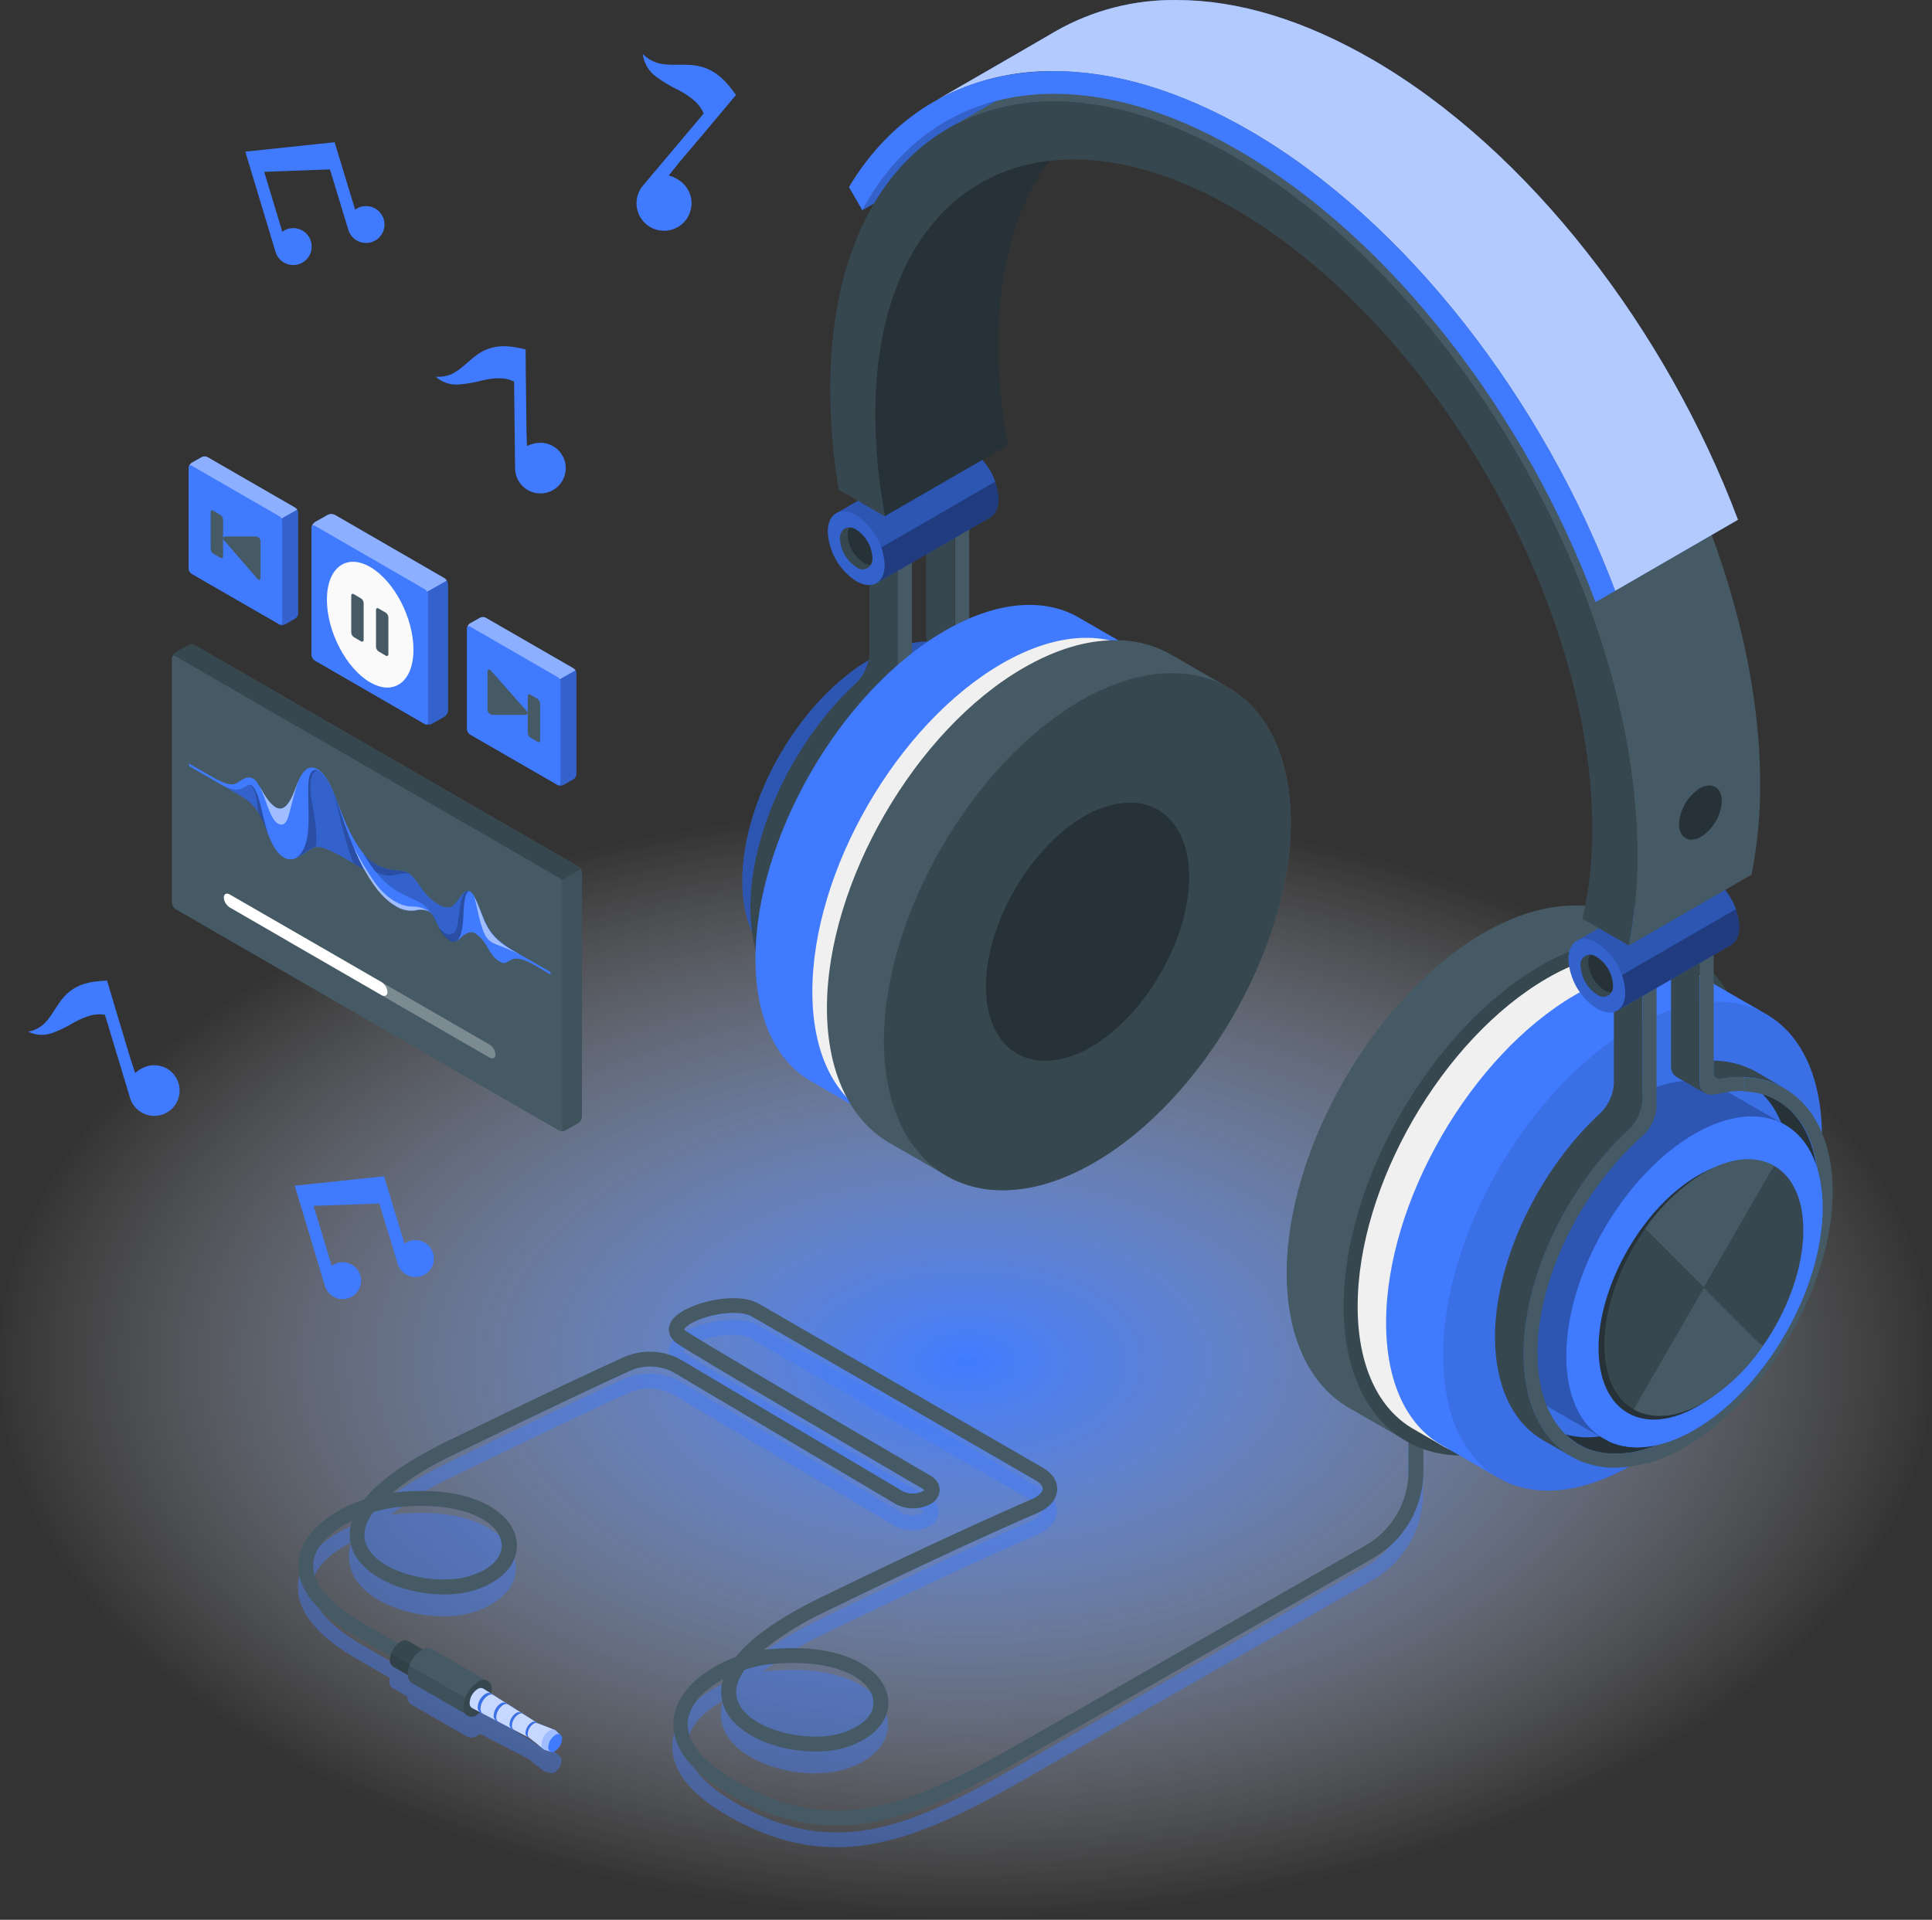 <svg width="2944" height="2926" viewBox="0 0 2944 2926" fill="none" xmlns="http://www.w3.org/2000/svg">
<rect x="0" y="0" width="2944" height="2926" fill="#333333" stroke="none"/>
<path d="M1472 2925.12C659.037 2925.12 0 2544.63 0 2075.27C0 1605.91 659.037 1225.42 1472 1225.42C2284.96 1225.42 2944 1605.91 2944 2075.27C2944 2544.63 2284.96 2925.12 1472 2925.12Z" fill="url(#paint0_radial_117_376)"/>
<path d="M455.466 2405.26C464.001 2365.96 506.42 2334.75 554.508 2318.64C575.845 2292.14 615.016 2262.14 681.893 2229.47C830.042 2157.24 909.976 2119.92 950.994 2101.38C964.442 2095.59 979.017 2092.9 993.645 2093.49C1008.27 2094.09 1022.58 2097.96 1035.51 2104.82L1375.44 2306.28C1380.09 2308.53 1385.18 2309.7 1390.35 2309.7C1395.51 2309.7 1400.6 2308.53 1405.25 2306.28C1406.22 2305.74 1407.1 2305.05 1407.86 2304.24C1407.15 2303.45 1406.31 2302.78 1405.38 2302.27C1280.67 2229.47 1066.41 2104.06 1032.84 2082.02C1016.09 2070.94 1016.53 2056.54 1022.52 2046.92C1039.14 2019.98 1120.1 1999.66 1155.38 2020.11L1588.49 2270.17C1603.14 2278.64 1611.17 2291.12 1610.4 2304.37C1609.58 2318.57 1599.07 2331.06 1581.49 2338.7C1520.72 2365.07 1415.31 2412.65 1258.25 2489.21C1224.17 2504.92 1192.1 2524.66 1162.71 2547.99C1165.64 2547.55 1168.57 2547.23 1171.5 2546.91C1283.22 2536.02 1343.47 2575.95 1352 2617.67C1358.88 2651.05 1334.36 2681.81 1289.58 2696.08C1226.72 2716.14 1124.94 2690.28 1102.9 2635.38C1097.38 2621.69 1096.82 2606.51 1101.31 2592.45C1074.49 2607.29 1053.35 2627.93 1048.32 2651.11C1041.44 2682.96 1066.34 2716.4 1120.35 2747.61C1276.08 2837.48 1394.23 2782.25 1570.09 2680.73C1595.18 2666.21 1771.61 2565.19 2080.26 2388.63C2100.13 2377.24 2116.64 2360.8 2128.13 2340.99C2139.61 2321.17 2145.67 2298.67 2145.68 2275.77V2195.58C2145.89 2192.71 2147.18 2190.03 2149.29 2188.08C2151.4 2186.12 2154.17 2185.03 2157.05 2185.03C2159.92 2185.03 2162.69 2186.12 2164.8 2188.08C2166.91 2190.03 2168.2 2192.71 2168.42 2195.58V2275.83C2168.4 2302.74 2161.28 2329.16 2147.78 2352.43C2134.28 2375.71 2114.88 2395.01 2091.54 2408.38C1782.88 2584.93 1606.52 2685.95 1581.42 2700.41C1466.33 2766.84 1371.75 2815.44 1274.36 2815.44C1221.31 2815.44 1167.49 2801.04 1108.76 2767.29C1028.64 2721.05 1019.59 2676.02 1025.96 2646.27C1034.5 2606.72 1074.43 2575.44 1119.53 2558.88C1140.61 2532.2 1179.91 2501.88 1247.87 2468.76C1405.31 2392.01 1511.04 2344.3 1572 2317.81C1581.17 2313.86 1587.03 2308.19 1587.28 2303.03C1587.54 2297.87 1583.65 2293.8 1576.71 2289.78L1143.6 2039.66C1125.96 2029.47 1084.05 2035.14 1058.32 2046.99C1044.75 2053.36 1041.18 2058.58 1040.93 2059.34C1040.67 2060.11 1041.5 2060.74 1044.88 2062.97C1078 2084.76 1291.88 2209.91 1416.4 2282.65C1420.57 2284.51 1424.12 2287.53 1426.61 2291.37C1429.1 2295.2 1430.43 2299.67 1430.43 2304.24C1430.43 2308.81 1429.1 2313.28 1426.61 2317.12C1424.12 2320.95 1420.57 2323.98 1416.4 2325.83C1408.25 2330.1 1399.19 2332.33 1390 2332.33C1380.8 2332.33 1371.74 2330.1 1363.6 2325.83L1023.67 2124.31C1013.84 2119.37 1003.06 2116.6 992.072 2116.21C981.08 2115.81 970.131 2117.79 959.975 2122.02C919.084 2140.55 839.405 2177.75 691.447 2249.85C657.379 2265.58 625.307 2285.32 595.908 2308.64C598.902 2308.19 601.831 2307.87 604.761 2307.55C716.478 2296.66 776.731 2336.6 785.203 2378.32C792.081 2411.69 767.56 2442.45 722.784 2456.72C659.919 2476.78 558.138 2450.93 536.164 2396.02C530.356 2381.61 530.016 2365.57 535.209 2350.93C505.465 2365.64 481.834 2386.66 476.739 2410.1C469.988 2441.37 496.548 2475.32 553.616 2508.25L605.462 2538.18C606.668 2537.13 607.968 2536.19 609.347 2535.38C610.962 2534.2 612.865 2533.46 614.859 2533.26C616.853 2533.06 618.865 2533.4 620.684 2534.24L643.295 2546.97C645.304 2545.74 647.587 2545.01 649.943 2544.87C652.298 2544.72 654.653 2545.16 656.798 2546.15L741.764 2595.25C743.98 2596.76 745.743 2598.85 746.865 2601.28C747.987 2603.72 748.425 2606.41 748.133 2609.07C748.109 2610.84 747.96 2612.61 747.688 2614.36L750.808 2616.4L769.916 2628.37L773.61 2630.73L792.718 2642.96L796.158 2645.12L815.648 2657.54L818.769 2659.52L845.328 2669.96C845.731 2670.21 846.096 2670.51 846.411 2670.86L853.608 2677.23C854.368 2678.02 854.954 2678.96 855.327 2679.99C855.7 2681.02 855.852 2682.12 855.774 2683.21C855.569 2686.84 854.518 2690.38 852.704 2693.53C850.891 2696.68 848.365 2699.36 845.328 2701.37C844.399 2701.98 843.356 2702.39 842.261 2702.59C841.167 2702.79 840.043 2702.76 838.959 2702.51L829.787 2699.71C829.276 2699.58 828.783 2699.39 828.322 2699.14L805.966 2681.37L782.209 2668.95L778.642 2667.1L758.515 2656.59L754.63 2654.55L734.758 2644.17L731.318 2642.39C729.947 2643.5 728.5 2644.53 726.987 2645.44C724.837 2647 722.311 2647.95 719.67 2648.21C717.029 2648.47 714.366 2648.02 711.956 2646.91L686.479 2632.32L626.735 2597.8C626.194 2597.49 625.7 2597.11 625.27 2596.65C623.781 2595.26 622.594 2593.57 621.783 2591.7C620.972 2589.82 620.555 2587.8 620.557 2585.76L598.01 2572.71C596.459 2571.82 595.232 2570.46 594.507 2568.82C593.627 2566.81 593.192 2564.64 593.233 2562.45C593.249 2560.87 593.419 2559.29 593.742 2557.74C593.742 2557.74 593.742 2557.74 593.742 2557.29L542.024 2527.42C459.287 2479.4 449.16 2434.43 455.466 2405.26Z" fill="#407BFF" fill-opacity="0.42"/>
<path d="M1274.94 2782.19C1372.32 2782.19 1466.9 2733.59 1582 2667.16C1613.84 2648.76 1876.96 2498.19 2092.11 2375.13C2115.46 2361.76 2134.86 2342.46 2148.36 2319.19C2161.85 2295.91 2168.97 2269.49 2168.99 2242.59V2161.95C2168.77 2159.08 2167.48 2156.4 2165.37 2154.45C2163.27 2152.49 2160.5 2151.4 2157.62 2151.4C2154.74 2151.4 2151.97 2152.49 2149.86 2154.45C2147.76 2156.4 2146.46 2159.08 2146.25 2161.95V2242.59C2146.23 2265.48 2140.18 2287.97 2128.69 2307.77C2117.21 2327.58 2100.7 2344 2080.84 2355.39C1865.68 2478.5 1602.51 2629.27 1570.66 2647.48C1394.68 2749.07 1276.65 2804.23 1120.93 2714.36C1066.92 2683.15 1042.01 2649.77 1048.89 2617.86C1053.92 2594.74 1075 2574.04 1101.88 2559.2C1097.41 2573.28 1097.97 2588.48 1103.47 2602.2C1125.45 2657.03 1227.29 2682.89 1290.16 2662.89C1334.74 2648.63 1359.46 2617.8 1352.58 2584.49C1343.98 2542.71 1283.85 2502.77 1172.07 2513.73C1169.14 2513.73 1166.21 2514.36 1163.22 2514.81C1192.63 2491.49 1224.7 2471.74 1258.76 2455.96C1415.76 2379.53 1521.17 2331.88 1582 2305.45C1599.58 2297.87 1610.09 2285.32 1610.91 2271.12C1611.74 2256.92 1603.65 2245.64 1589 2236.92L1155.89 1986.86C1120.61 1966.48 1039.65 1986.86 1023.03 2013.68C1017.04 2023.42 1016.66 2037.75 1033.35 2048.77C1066.79 2070.74 1281.11 2196.22 1405.89 2269.08C1406.81 2269.58 1407.65 2270.23 1408.37 2270.99C1407.63 2271.82 1406.74 2272.51 1405.76 2273.03C1401.11 2275.28 1396.02 2276.45 1390.86 2276.45C1385.69 2276.45 1380.6 2275.28 1375.95 2273.03L1036.02 2071.51C1023.09 2064.67 1008.78 2060.8 994.154 2060.21C979.529 2059.61 964.956 2062.3 951.504 2068.07C910.55 2086.6 830.488 2123.86 682.403 2196.16C615.271 2228.89 576.1 2258.96 555.017 2285.32C507.184 2301.44 464.51 2332.65 455.975 2372.01C449.606 2401.18 459.733 2446.09 543.68 2494.56L645.142 2553.15C647.752 2554.66 650.852 2555.06 653.761 2554.28C656.67 2553.5 659.148 2551.59 660.652 2548.98C662.155 2546.37 662.56 2543.27 661.778 2540.36C660.995 2537.45 659.09 2534.97 656.48 2533.47L555.017 2474.87C497.694 2441.95 471.389 2408.06 478.14 2376.79C483.236 2353.29 506.866 2332.2 536.61 2317.62C531.418 2332.26 531.757 2348.3 537.566 2362.71C559.54 2417.55 661.32 2443.41 724.185 2423.41C768.77 2409.14 793.483 2378.32 786.604 2345C778.005 2303.22 717.879 2263.29 606.163 2274.24C603.233 2274.24 600.303 2274.88 597.309 2275.26C626.708 2251.94 658.78 2232.21 692.848 2216.47C840.87 2144.37 920.549 2107.18 961.376 2088.71C971.52 2084.44 982.47 2082.43 993.468 2082.81C1004.47 2083.2 1015.25 2085.97 1025.07 2090.94L1365 2292.46C1373.14 2296.73 1382.2 2298.96 1391.4 2298.96C1400.59 2298.96 1409.65 2296.73 1417.8 2292.46C1421.87 2290.44 1425.33 2287.37 1427.82 2283.56C1430.31 2279.75 1431.73 2275.35 1431.94 2270.8C1431.74 2266.29 1430.34 2261.91 1427.89 2258.12C1425.43 2254.32 1422.02 2251.25 1417.99 2249.21C1202.83 2123.61 1070.93 2045.39 1046.47 2029.54C1043.09 2027.31 1042.52 2025.9 1042.52 2025.9C1042.52 2025.9 1046.34 2019.54 1059.91 2013.55C1085.39 2001.7 1127.55 1996.1 1145.19 2006.29L1578.3 2256.34C1585.25 2260.36 1589.13 2265.2 1588.88 2269.59C1588.62 2273.99 1582.51 2280.42 1573.59 2284.37C1512.57 2310.93 1406.78 2358.64 1249.46 2435.32C1181.5 2468.44 1142.2 2499.01 1121.12 2525.51C1076.02 2542.01 1036.09 2573.28 1027.55 2612.83C1021.18 2642.45 1030.29 2687.48 1110.35 2733.85C1168.06 2767.8 1221.88 2782.19 1274.94 2782.19ZM1208.25 2534.55C1281.24 2534.55 1324.42 2560.03 1330.35 2589.07C1334.81 2610.6 1316.72 2630.6 1283.28 2641.24C1231.5 2657.74 1141.88 2636.84 1124.56 2593.72C1118.63 2578.95 1122.2 2562.45 1134.49 2545C1147.39 2540.61 1160.75 2537.68 1174.3 2536.27C1186.27 2535.13 1197.61 2534.55 1208.25 2534.55ZM641.83 2295.07C714.759 2295.07 757.942 2320.55 763.866 2349.59C768.324 2371.12 750.299 2391.12 716.797 2401.75C665.015 2418.25 575.399 2397.36 558.075 2354.24C552.088 2339.27 555.845 2322.39 568.52 2304.81C581.323 2300.85 594.487 2298.16 607.819 2296.79C619.793 2295.64 631.13 2295.07 641.83 2295.07Z" fill="#455A64"/>
<path d="M621.577 2500.86C619.754 2500.03 617.745 2499.7 615.753 2499.91C613.762 2500.11 611.86 2500.83 610.239 2502.01C605.571 2505.05 601.685 2509.15 598.896 2513.97C596.108 2518.8 594.495 2524.21 594.189 2529.78C593.976 2531.79 594.307 2533.82 595.147 2535.65C595.987 2537.49 597.306 2539.07 598.966 2540.22L663.104 2577.23L685.715 2537.87L621.577 2500.86Z" fill="#37474F"/>
<path opacity="0.1" d="M596.099 2520.03C594.932 2523.15 594.286 2526.45 594.188 2529.78C593.975 2531.79 594.306 2533.82 595.147 2535.65C595.987 2537.49 597.306 2539.07 598.965 2540.22L663.104 2577.23L671.129 2563.28L596.099 2520.03Z" fill="black"/>
<path d="M658.327 2566.85C658.629 2561.28 660.239 2555.87 663.028 2551.04C665.817 2546.21 669.706 2542.12 674.378 2539.08C675.988 2537.91 677.876 2537.18 679.853 2536.97C681.831 2536.76 683.83 2537.07 685.651 2537.87C687.311 2539.02 688.63 2540.6 689.47 2542.43C690.31 2544.27 690.641 2546.3 690.428 2548.31C690.127 2553.88 688.516 2559.29 685.727 2564.12C682.938 2568.94 679.05 2573.04 674.378 2576.08C672.85 2577.45 670.928 2578.31 668.886 2578.52C666.845 2578.74 664.788 2578.3 663.008 2577.28C661.229 2576.25 659.818 2574.69 658.977 2572.82C658.137 2570.95 657.909 2568.86 658.327 2566.85Z" fill="#37474F"/>
<path d="M657.69 2513.15C655.281 2512.04 652.618 2511.58 649.975 2511.84C647.332 2512.1 644.807 2513.06 642.659 2514.62C636.461 2518.66 631.304 2524.1 627.607 2530.51C623.911 2536.92 621.779 2544.11 621.385 2551.5C621.1 2554.16 621.542 2556.85 622.663 2559.29C623.785 2561.72 625.544 2563.8 627.755 2565.32L712.784 2614.36L742.72 2562.2L657.69 2513.15Z" fill="#455A64"/>
<path opacity="0.1" d="M623.933 2538.57C622.363 2542.64 621.502 2546.94 621.386 2551.31C621.101 2553.97 621.542 2556.66 622.664 2559.09C623.785 2561.53 625.544 2563.61 627.755 2565.13L712.784 2614.17L723.357 2595.76L623.933 2538.57Z" fill="black"/>
<path d="M706.478 2600.6C706.867 2593.22 708.997 2586.04 712.694 2579.64C716.392 2573.24 721.552 2567.81 727.752 2563.79C729.735 2561.84 732.302 2560.59 735.061 2560.24C737.819 2559.89 740.618 2560.44 743.029 2561.83C745.44 2563.22 747.331 2565.35 748.414 2567.92C749.497 2570.48 749.711 2573.32 749.025 2576.02C748.616 2583.4 746.478 2590.59 742.783 2596.99C739.088 2603.4 733.939 2608.85 727.752 2612.9C725.766 2614.86 723.19 2616.11 720.422 2616.47C717.653 2616.82 714.844 2616.26 712.428 2614.86C710.011 2613.47 708.119 2611.31 707.045 2608.74C705.97 2606.16 705.771 2603.3 706.478 2600.6Z" fill="#37474F"/>
<path d="M727.752 2574.36C728.96 2573.48 730.383 2572.93 731.874 2572.79C733.364 2572.64 734.867 2572.9 736.223 2573.53L819.533 2626.53L846.093 2636.91L829.087 2666.53L806.731 2648.75L719.217 2603.21C717.977 2602.36 716.991 2601.19 716.363 2599.82C715.735 2598.45 715.489 2596.94 715.65 2595.44C715.864 2591.23 717.072 2587.12 719.175 2583.45C721.278 2579.79 724.217 2576.67 727.752 2574.36Z" fill="#407BFF"/>
<path opacity="0.7" d="M727.752 2574.36C728.96 2573.48 730.383 2572.93 731.874 2572.79C733.364 2572.64 734.867 2572.9 736.223 2573.53L819.533 2626.53L846.093 2636.91L829.087 2666.53L806.731 2648.75L719.217 2603.21C717.977 2602.36 716.991 2601.19 716.363 2599.82C715.735 2598.45 715.489 2596.94 715.65 2595.44C715.864 2591.23 717.072 2587.12 719.175 2583.45C721.278 2579.79 724.217 2576.67 727.752 2574.36Z" fill="white"/>
<path d="M837.622 2637.8C838.832 2636.92 840.251 2636.38 841.738 2636.22C843.225 2636.07 844.726 2636.3 846.093 2636.91L847.175 2637.8L854.182 2644.49L839.532 2669.96L830.361 2667.23C829.846 2667.08 829.353 2666.87 828.896 2666.59C827.65 2665.73 826.662 2664.54 826.034 2663.16C825.406 2661.78 825.162 2660.26 825.329 2658.75C825.579 2654.54 826.823 2650.44 828.959 2646.8C831.096 2643.16 834.064 2640.07 837.622 2637.8Z" fill="#407BFF"/>
<path opacity="0.5" d="M837.622 2637.8C838.832 2636.92 840.251 2636.38 841.738 2636.22C843.225 2636.07 844.726 2636.3 846.093 2636.91L847.175 2637.8L854.182 2644.49L839.532 2669.96L830.361 2667.23C829.846 2667.08 829.353 2666.87 828.896 2666.59C827.65 2665.73 826.662 2664.54 826.034 2663.16C825.406 2661.78 825.162 2660.26 825.329 2658.75C825.579 2654.54 826.823 2650.44 828.959 2646.8C831.096 2643.16 834.064 2640.07 837.622 2637.8Z" fill="white"/>
<path d="M835.52 2662.64C835.727 2659 836.785 2655.46 838.611 2652.31C840.436 2649.16 842.977 2646.48 846.029 2644.49C847.031 2643.61 848.283 2643.06 849.61 2642.93C850.937 2642.8 852.271 2643.09 853.425 2643.76C854.578 2644.43 855.493 2645.44 856.041 2646.66C856.588 2647.87 856.739 2649.23 856.475 2650.54C856.275 2654.17 855.226 2657.7 853.412 2660.86C851.598 2664.01 849.069 2666.69 846.029 2668.69C845.031 2669.6 843.771 2670.16 842.43 2670.31C841.09 2670.45 839.738 2670.17 838.569 2669.49C837.401 2668.82 836.476 2667.8 835.928 2666.56C835.38 2665.33 835.237 2663.96 835.52 2662.64Z" fill="#407BFF"/>
<path d="M819.533 2626.53C818.51 2626.06 817.382 2625.87 816.263 2625.99C815.144 2626.1 814.075 2626.5 813.164 2627.16C810.538 2628.89 808.353 2631.2 806.782 2633.92C805.212 2636.64 804.3 2639.7 804.12 2642.83C803.986 2643.96 804.157 2645.11 804.617 2646.15C805.076 2647.19 805.806 2648.09 806.731 2648.75L803.419 2647.04C802.508 2646.33 801.79 2645.4 801.333 2644.35C800.877 2643.29 800.696 2642.13 800.808 2640.98C800.985 2637.83 801.902 2634.76 803.484 2632.03C805.067 2629.3 807.27 2626.98 809.916 2625.25C810.835 2624.62 811.896 2624.22 813.006 2624.08C814.116 2623.95 815.241 2624.09 816.285 2624.49L819.533 2626.53Z" fill="#407BFF"/>
<path d="M796.858 2612.13C795.752 2611.63 794.533 2611.43 793.324 2611.55C792.116 2611.68 790.962 2612.12 789.98 2612.83C787.103 2614.71 784.709 2617.24 782.994 2620.22C781.279 2623.19 780.29 2626.53 780.107 2629.97C779.979 2631.18 780.17 2632.41 780.662 2633.52C781.153 2634.64 781.928 2635.61 782.91 2636.33L779.343 2634.42C778.373 2633.68 777.602 2632.72 777.102 2631.6C776.601 2630.49 776.386 2629.27 776.477 2628.05C776.674 2624.64 777.67 2621.31 779.384 2618.35C781.099 2615.38 783.484 2612.86 786.349 2610.99C787.357 2610.25 788.533 2609.79 789.769 2609.63C791.005 2609.47 792.261 2609.63 793.419 2610.09L796.858 2612.13Z" fill="#407BFF"/>
<path d="M774.312 2597.74C773.111 2597.2 771.791 2596.99 770.484 2597.12C769.176 2597.26 767.926 2597.73 766.86 2598.5C763.747 2600.53 761.156 2603.27 759.297 2606.49C757.439 2609.71 756.363 2613.32 756.159 2617.04C756.014 2618.36 756.22 2619.7 756.757 2620.92C757.294 2622.14 758.142 2623.19 759.216 2623.98L755.331 2621.94C754.255 2621.11 753.41 2620.02 752.875 2618.77C752.339 2617.52 752.133 2616.16 752.274 2614.81C752.478 2611.09 753.553 2607.48 755.412 2604.26C757.271 2601.04 759.862 2598.31 762.974 2596.27C764.069 2595.49 765.344 2595 766.681 2594.84C768.018 2594.69 769.372 2594.87 770.617 2595.38L774.312 2597.74Z" fill="#407BFF"/>
<path d="M751.7 2583.34C750.406 2582.77 748.985 2582.55 747.578 2582.69C746.171 2582.84 744.826 2583.35 743.675 2584.17C740.323 2586.36 737.532 2589.3 735.53 2592.76C733.527 2596.23 732.368 2600.11 732.147 2604.11C731.991 2605.55 732.222 2607 732.815 2608.32C733.408 2609.64 734.343 2610.78 735.522 2611.62L731.255 2609.39C730.103 2608.51 729.199 2607.34 728.63 2606C728.061 2604.66 727.846 2603.2 728.007 2601.75C728.221 2597.76 729.37 2593.88 731.361 2590.41C733.353 2586.95 736.131 2584.01 739.471 2581.81C740.651 2580.96 742.031 2580.41 743.479 2580.23C744.928 2580.05 746.398 2580.25 747.751 2580.8L751.7 2583.34Z" fill="#407BFF"/>
<g opacity="0.1">
<path d="M819.533 2626.53C818.51 2626.06 817.382 2625.87 816.263 2625.99C815.144 2626.1 814.075 2626.5 813.164 2627.16C810.538 2628.89 808.353 2631.2 806.782 2633.92C805.212 2636.64 804.3 2639.7 804.12 2642.83C803.986 2643.96 804.157 2645.11 804.617 2646.15C805.076 2647.19 805.806 2648.09 806.731 2648.75L803.419 2647.04C802.508 2646.33 801.79 2645.4 801.333 2644.35C800.877 2643.29 800.696 2642.13 800.808 2640.98C800.985 2637.83 801.902 2634.76 803.484 2632.03C805.067 2629.3 807.27 2626.98 809.916 2625.25C810.835 2624.62 811.896 2624.22 813.006 2624.08C814.116 2623.95 815.241 2624.09 816.285 2624.49L819.533 2626.53Z" fill="black"/>
<path d="M796.858 2612.13C795.752 2611.63 794.533 2611.43 793.324 2611.55C792.116 2611.68 790.962 2612.12 789.98 2612.83C787.103 2614.71 784.709 2617.24 782.994 2620.22C781.279 2623.19 780.29 2626.53 780.107 2629.97C779.979 2631.18 780.17 2632.41 780.662 2633.52C781.153 2634.64 781.928 2635.61 782.91 2636.33L779.343 2634.42C778.373 2633.68 777.602 2632.72 777.102 2631.6C776.601 2630.49 776.386 2629.27 776.477 2628.05C776.674 2624.64 777.67 2621.31 779.384 2618.35C781.099 2615.38 783.484 2612.86 786.349 2610.99C787.357 2610.25 788.533 2609.79 789.769 2609.63C791.005 2609.47 792.261 2609.63 793.419 2610.09L796.858 2612.13Z" fill="black"/>
<path d="M774.312 2597.74C773.111 2597.2 771.791 2596.99 770.484 2597.12C769.176 2597.26 767.926 2597.73 766.86 2598.5C763.747 2600.53 761.156 2603.27 759.297 2606.49C757.439 2609.71 756.363 2613.32 756.159 2617.04C756.014 2618.36 756.22 2619.7 756.757 2620.92C757.294 2622.14 758.142 2623.19 759.216 2623.98L755.331 2621.94C754.255 2621.11 753.41 2620.02 752.875 2618.77C752.339 2617.52 752.133 2616.16 752.274 2614.81C752.478 2611.09 753.553 2607.48 755.412 2604.26C757.271 2601.04 759.862 2598.31 762.974 2596.27C764.069 2595.49 765.344 2595 766.681 2594.84C768.018 2594.69 769.372 2594.87 770.617 2595.38L774.312 2597.74Z" fill="black"/>
<path d="M751.7 2583.34C750.406 2582.77 748.985 2582.55 747.578 2582.69C746.171 2582.84 744.826 2583.35 743.675 2584.17C740.323 2586.36 737.532 2589.3 735.53 2592.76C733.527 2596.23 732.368 2600.11 732.147 2604.11C731.991 2605.55 732.222 2607 732.815 2608.32C733.408 2609.64 734.343 2610.78 735.522 2611.62L731.255 2609.39C730.103 2608.51 729.199 2607.34 728.63 2606C728.061 2604.66 727.846 2603.2 728.007 2601.75C728.221 2597.76 729.37 2593.88 731.361 2590.41C733.353 2586.95 736.131 2584.01 739.471 2581.81C740.651 2580.96 742.031 2580.41 743.479 2580.23C744.928 2580.05 746.398 2580.25 747.751 2580.8L751.7 2583.34Z" fill="black"/>
</g>
<path d="M1560.47 1015.99C1562.83 1016.95 1565.18 1017.84 1567.41 1018.99C1569.64 1020.13 1571.04 1020.9 1572.76 1021.85C1574.48 1022.81 1577.09 1024.34 1579.13 1025.68C1581.17 1027.01 1582.51 1028.03 1584.16 1029.31C1585.82 1030.58 1588.05 1032.36 1589.96 1034.02C1591.87 1035.68 1593.02 1036.76 1594.48 1038.22C1595.95 1039.69 1598.05 1041.85 1599.77 1043.76C1601.49 1045.68 1602.51 1047.01 1603.84 1048.67C1605.18 1050.33 1607.03 1052.87 1608.56 1055.04C1610.09 1057.2 1610.91 1058.48 1612 1060.26L1612.76 1061.53C1613.97 1063.57 1615.12 1065.67 1616.2 1067.9C1616.58 1068.54 1616.9 1069.18 1617.22 1069.82C1618.11 1071.53 1619 1073.32 1619.77 1075.1C1620.53 1076.88 1621.17 1078.29 1621.81 1079.88C1622.44 1081.47 1622.7 1081.85 1623.08 1082.94L1624.23 1085.8C1624.99 1087.84 1625.69 1089.94 1626.33 1092.17C1626.96 1094.4 1627.54 1095.87 1628.05 1097.71C1629 1101.09 1629.96 1104.53 1630.72 1108.09C1631.32 1110.47 1631.83 1112.89 1632.25 1115.36C1632.25 1116.69 1632.76 1117.97 1633.02 1119.37C1633.27 1120.77 1633.52 1122.23 1633.72 1123.76C1634.29 1127.33 1634.67 1131.09 1635.05 1134.85C1635.05 1136.63 1635.5 1138.35 1635.63 1140.13C1635.63 1140.83 1635.63 1141.47 1635.63 1142.17C1636.07 1148.54 1636.33 1154.53 1636.33 1160.96C1636.14 1186.89 1633.04 1212.72 1627.09 1237.96C1603.4 1342.1 1535.69 1449.74 1452.89 1511.33C1443.19 1518.67 1433.07 1525.44 1422.57 1531.59L1418.24 1533.94C1415.82 1535.28 1413.4 1536.68 1410.98 1537.89L1405.44 1540.63L1399.45 1543.5L1393.4 1546.11L1388.12 1548.27C1386.02 1549.1 1383.98 1549.87 1381.75 1550.57L1376.72 1552.29L1370.67 1554.2L1365.32 1555.6L1359.84 1557L1352.58 1558.4L1349.2 1559.04L1346.33 1559.36L1302.9 1534.39C1329.82 1530.07 1355.65 1520.62 1379.01 1506.56C1497.48 1438.28 1593.02 1272.04 1593.02 1135.74C1593.02 1080.39 1577.22 1038.48 1550.6 1012.62L1554.8 1013.83C1556.78 1014.47 1558.62 1015.23 1560.47 1015.99Z" fill="#263238"/>
<path d="M1522.13 969.881C1528.74 972.191 1535.14 975.09 1541.23 978.544L1584.48 1003.51C1565.44 992.741 1544 986.936 1522.13 986.633V969.881Z" fill="#37474F"/>
<path d="M1349.14 1559.04L1352.51 1558.4L1359.77 1557L1365.25 1555.6L1368.82 1554.71L1370.6 1554.2L1376.46 1552.29L1381.49 1550.57L1387.86 1548.27L1393.15 1546.11L1399.2 1543.5L1405.19 1540.63L1410.73 1537.89C1413.15 1536.68 1415.63 1535.28 1418.12 1533.88C1419.45 1533.12 1420.86 1532.48 1422.26 1531.65C1432.37 1525.7 1442.15 1519.19 1451.56 1512.16C1478.52 1492.07 1502.96 1468.8 1524.36 1442.86C1542.83 1420.6 1559.41 1396.82 1573.91 1371.78C1597.86 1330.73 1615.69 1286.4 1626.84 1240.19L1627.22 1238.03C1633.16 1212.83 1636.26 1187.04 1636.46 1161.15C1636.46 1155.16 1636.46 1149.37 1635.82 1143.63C1635.82 1142.81 1635.82 1141.98 1635.82 1141.15C1635.85 1140.58 1635.85 1140 1635.82 1139.43C1635.44 1134.65 1634.93 1129.94 1634.23 1125.36L1633.84 1122.43C1633.84 1120.9 1633.27 1119.5 1633.02 1117.97C1632.76 1116.44 1632.19 1113.76 1631.74 1111.6C1631.3 1109.43 1630.85 1107.14 1630.34 1105.23C1629.83 1103.32 1629.07 1100.64 1628.37 1098.35C1628.37 1097.46 1627.92 1096.57 1627.67 1095.74C1627.41 1094.91 1627.67 1095.04 1627.35 1094.72C1626.77 1092.87 1626.2 1090.96 1625.56 1089.11C1624.93 1087.27 1623.91 1084.78 1623.02 1082.74C1622.12 1080.71 1620.85 1077.2 1619.58 1074.53C1618.3 1071.85 1617.73 1070.83 1616.77 1068.99L1615.63 1066.82C1614.61 1064.91 1613.53 1063.06 1612.44 1061.22C1611.36 1059.37 1610.34 1057.97 1609.26 1056.38L1607.79 1054.27C1607.03 1053.06 1606.2 1051.92 1605.37 1050.83L1603.4 1048.35C1602.83 1047.65 1602.32 1046.89 1601.68 1046.19L1598.18 1042.17L1596.97 1040.96C1595.5 1039.43 1594.04 1037.91 1592.44 1036.44C1591.74 1035.8 1590.91 1035.23 1590.21 1034.66C1588.3 1033 1586.39 1031.41 1584.42 1029.94C1582.44 1028.48 1581.11 1027.46 1579.39 1026.31C1577.67 1025.17 1575.18 1023.7 1573.02 1022.49C1570.85 1021.28 1569.51 1020.52 1567.67 1019.63C1565.82 1018.73 1563.08 1017.59 1560.72 1016.63C1558.37 1015.68 1557.03 1015.1 1555.12 1014.47C1553.21 1013.83 1552.25 1013.57 1550.79 1013.13L1547.54 1012.3C1545.63 1011.85 1543.72 1011.28 1541.74 1010.9C1539.77 1010.52 1536.14 1010.01 1533.34 1009.69C1530.53 1009.37 1529.58 1009.12 1527.6 1008.99C1525.63 1008.86 1524.16 1008.99 1522.38 1008.99V987.588C1544.25 987.892 1565.7 993.696 1584.74 1004.47C1587.41 1006.06 1590.02 1007.71 1592.63 1009.5L1593.97 1010.39C1601.42 1015.69 1608.27 1021.78 1614.42 1028.54L1616.52 1030.84C1618.37 1032.94 1620.15 1035.1 1621.93 1037.2L1623.46 1039.43C1626.41 1043.41 1629.15 1047.53 1631.68 1051.79C1632.57 1053.38 1633.53 1054.97 1634.42 1056.63C1635.31 1058.29 1636.65 1060.83 1637.73 1063C1638.81 1065.17 1639.77 1067.39 1640.79 1069.37C1641.81 1071.34 1642.7 1073.83 1643.59 1076.12C1644.99 1079.69 1646.26 1083.38 1647.47 1087.14C1647.98 1088.92 1648.56 1090.77 1649.07 1092.62C1649.96 1095.8 1650.79 1098.99 1651.61 1102.36C1652 1104.02 1652.38 1105.61 1652.7 1107.27C1653.76 1112.11 1654.65 1117.08 1655.37 1122.17C1655.37 1123.44 1655.69 1124.72 1655.82 1125.93C1656.39 1130.26 1656.84 1134.59 1657.16 1138.67C1657.16 1140.26 1657.16 1141.85 1657.47 1143.44C1657.86 1149.11 1658.05 1154.84 1658.05 1160.7C1657.53 1198.49 1651.5 1236 1640.15 1272.04C1634.32 1291.13 1627.39 1309.87 1619.39 1328.15C1615.14 1337.41 1610.89 1346.56 1606.65 1355.6C1592.87 1382.8 1576.87 1408.81 1558.81 1433.37C1522.95 1482.1 1479.71 1523.43 1433.21 1550.25C1414.75 1561.24 1394.95 1569.8 1374.3 1575.73L1346.53 1559.8L1349.14 1559.04Z" fill="#455A64"/>
<path d="M1131.18 1342.8C1131.18 1218.22 1218.63 1066.76 1326.53 1004.47C1380.67 973.257 1429.58 970.391 1464.93 990.963C1475.69 997.333 1547.73 1038.8 1558.75 1044.97C1594.29 1065.29 1616.07 1109.11 1616.07 1171.6C1616.07 1296.18 1528.62 1447.64 1420.73 1509.93C1366.72 1541.14 1317.8 1544.01 1282.45 1523.5C1271.62 1517.13 1199.01 1475.47 1188.12 1469.17C1153.03 1448.79 1131.18 1405.03 1131.18 1342.8Z" fill="#407BFF"/>
<path opacity="0.3" d="M1131.18 1342.8C1131.18 1218.22 1218.63 1066.76 1326.53 1004.47C1380.67 973.257 1429.58 970.391 1464.93 990.963C1475.69 997.333 1547.73 1038.8 1558.75 1044.97C1594.29 1065.29 1616.07 1109.11 1616.07 1171.6C1616.07 1296.18 1528.62 1447.64 1420.73 1509.93C1366.72 1541.14 1317.8 1544.01 1282.45 1523.5C1271.62 1517.13 1199.01 1475.47 1188.12 1469.17C1153.03 1448.79 1131.18 1405.03 1131.18 1342.8Z" fill="black"/>
<path d="M1421.05 1058.8C1313.21 1121.09 1225.76 1272.61 1225.76 1397.13C1225.76 1521.65 1312.77 1572.22 1421.05 1509.93C1529.32 1447.64 1616.39 1296.18 1616.39 1171.6C1616.39 1047.01 1528.81 996.505 1421.05 1058.8Z" fill="#407BFF"/>
<path d="M1338.25 1560.31H1337.29C1333.98 1560.31 1330.92 1560.69 1327.48 1560.76H1325.89C1321.21 1560.78 1316.53 1560.5 1311.88 1559.93H1311.37C1307.47 1559.42 1303.6 1558.69 1299.78 1557.76C1298.18 1557.45 1296.53 1557.06 1294.93 1556.62C1291.94 1555.79 1288.95 1554.83 1286.02 1553.75C1283.09 1552.67 1281.62 1551.97 1279.65 1550.95C1278.57 1550.5 1277.61 1549.99 1276.59 1549.48C1267.22 1544.74 1258.63 1538.6 1251.11 1531.27C1268.07 1535.95 1285.82 1537.01 1303.21 1534.39L1346.65 1559.36C1343.6 1559.74 1340.92 1560.12 1338.25 1560.31Z" fill="#263238"/>
<path d="M1368.24 1021.85C1367.14 1038.55 1359.93 1054.26 1347.99 1065.99C1254.94 1151.53 1186.91 1290.38 1186.91 1408.02C1186.91 1493.63 1222.83 1554.52 1281.56 1574.96C1274.06 1572.52 1266.85 1569.23 1260.09 1565.15L1216.85 1540.18C1170.86 1513.69 1143.47 1457.38 1143.47 1382.93C1143.47 1265.35 1211.56 1126.44 1304.62 1040.96C1316.52 1029.21 1323.72 1013.51 1324.87 996.823V823.516L1368.24 848.611V1021.85Z" fill="#37474F"/>
<path d="M1347.99 1065.99C1359.93 1054.26 1367.14 1038.55 1368.24 1021.85V848.611L1389.65 836.254V1032.24C1389.59 1034.85 1389.29 1037.45 1388.75 1040.01L1388.37 1041.92C1387.76 1044.64 1386.98 1047.32 1386.01 1049.94C1384.46 1054 1382.57 1057.92 1380.35 1061.66L1378.56 1064.27C1376.91 1066.91 1375.03 1069.4 1372.96 1071.73C1371.7 1073.18 1370.33 1074.54 1368.88 1075.8C1363.72 1080.32 1358.69 1085.04 1353.72 1089.81L1349.77 1093.7C1345.44 1098.03 1341.18 1102.43 1337.04 1107.01L1335.12 1108.99C1330.41 1114.14 1325.83 1119.43 1321.24 1124.91L1317.8 1129.11C1314.04 1133.7 1310.35 1138.41 1306.78 1143.13L1304.17 1146.56C1299.9 1152.23 1295.76 1158.09 1291.75 1163.95L1288.95 1168.22C1285.64 1173.12 1282.58 1178.16 1279.33 1183.19L1276.65 1187.52C1272.9 1193.89 1269.33 1199.88 1265.83 1206.18L1263.85 1209.94C1260.99 1215.23 1258.18 1220.58 1255.51 1225.99L1253.02 1231.02C1249.88 1237.43 1246.89 1243.93 1244.04 1250.51C1243.73 1251.4 1243.34 1252.23 1243.02 1253.12C1240.54 1258.92 1238.18 1264.78 1235.89 1270.7C1235.25 1272.48 1234.55 1274.2 1233.92 1275.99C1231.43 1282.36 1229.08 1289.43 1226.97 1296.11C1224.87 1302.8 1222.9 1309.62 1221.11 1316.37L1219.97 1320.7C1218.31 1327.07 1216.78 1333.82 1215.45 1340.38L1214.87 1343.69C1213.68 1349.72 1212.66 1355.71 1211.82 1361.65C1211.82 1362.74 1211.5 1363.88 1211.31 1364.97C1210.48 1371.34 1209.78 1377.71 1209.33 1384.07C1209.33 1385.48 1209.33 1386.88 1209.01 1388.28C1208.63 1394.65 1208.31 1401.4 1208.31 1407.83C1208.31 1446.05 1215.89 1477.89 1229.46 1502.8C1232.37 1508.13 1235.67 1513.24 1239.33 1518.08C1241.11 1520.44 1242.96 1522.73 1244.87 1524.9C1246.78 1527.06 1248.76 1529.1 1250.8 1531.27C1258.31 1538.6 1266.9 1544.74 1276.27 1549.48C1277.23 1549.99 1278.25 1550.5 1279.33 1550.95C1281.43 1551.97 1283.6 1552.92 1285.7 1553.75C1287.8 1554.58 1291.18 1555.66 1293.92 1556.43H1294.62C1296.21 1556.87 1297.8 1557.25 1299.46 1557.57L1302.32 1558.34C1305.19 1558.91 1308.12 1559.36 1311.05 1559.74H1311.56C1316.21 1560.31 1320.89 1560.58 1325.57 1560.57H1329.2C1331.75 1560.57 1334.36 1560.57 1336.97 1560.12H1338.25C1340.92 1560.12 1343.6 1559.61 1346.33 1559.23L1374.1 1575.15C1358.7 1579.6 1342.75 1581.91 1326.72 1582.03C1324.55 1582.03 1322.45 1582.03 1320.35 1581.71C1318.25 1581.39 1314.55 1581.71 1311.88 1581.27L1306.97 1580.57C1303.85 1580.12 1300.6 1579.67 1297.86 1579.1C1296.4 1579.1 1294.93 1578.46 1293.47 1578.08L1291.69 1577.57C1288.95 1576.87 1286.21 1576.23 1283.53 1575.34L1281.62 1574.77C1222.9 1554.52 1186.98 1493.43 1186.98 1407.83C1186.91 1290.38 1254.94 1151.53 1347.99 1065.99Z" fill="#455A64"/>
<path d="M1465.63 1012.43L1464.74 1012.05C1464.22 1011.86 1463.73 1011.6 1463.27 1011.28L1419.84 986.187C1417.04 984.406 1414.78 981.904 1413.29 978.944C1411.8 975.985 1411.13 972.677 1411.36 969.372V773.39L1454.74 798.484V994.467C1454.43 998.226 1455.32 1001.99 1457.27 1005.21C1459.23 1008.44 1462.15 1010.96 1465.63 1012.43Z" fill="#37474F"/>
<path d="M1517.99 986.569C1507.56 986.611 1497.16 987.592 1486.9 989.499C1485.64 989.842 1484.32 989.882 1483.04 989.615C1481.75 989.347 1480.56 988.78 1479.54 987.96C1478.52 987.14 1477.71 986.089 1477.17 984.895C1476.64 983.701 1476.39 982.398 1476.46 981.091V961.601C1492.04 961.784 1507.47 964.583 1522.13 969.881V986.824C1520.72 986.76 1519.39 986.569 1517.99 986.569Z" fill="#37474F"/>
<path d="M1512.51 1008.1C1507.35 1008.29 1502.2 1008.76 1497.1 1009.5C1492.13 1010.26 1487.03 1011.28 1481.94 1012.56H1480.98H1480.47C1478.84 1012.95 1477.18 1013.23 1475.5 1013.38H1475.06C1473.68 1013.51 1472.29 1013.51 1470.92 1013.38H1470.15C1468.86 1013.17 1467.58 1012.85 1466.33 1012.43C1462.86 1010.96 1459.93 1008.44 1457.97 1005.21C1456.02 1001.99 1455.13 998.226 1455.44 994.467V798.484L1476.84 785.746V980.773C1476.78 982.079 1477.02 983.383 1477.55 984.577C1478.09 985.771 1478.9 986.821 1479.92 987.641C1480.94 988.462 1482.14 989.029 1483.42 989.296C1484.7 989.564 1486.02 989.524 1487.29 989.18C1497.54 987.273 1507.94 986.293 1518.37 986.25C1519.77 986.25 1521.11 986.25 1522.51 986.25V1007.65C1520.98 1007.65 1519.52 1007.65 1517.99 1007.65C1516.46 1007.65 1514.23 1008.03 1512.51 1008.1Z" fill="#455A64"/>
<path d="M1151.18 1461.27C1151.18 1277.2 1280.41 1053.64 1439.84 961.346C1519.45 915.36 1591.49 911.029 1643.65 941.092L1730.85 991.409C1782.95 1021.6 1815.24 1086.12 1815.24 1178.09C1815.24 1362.16 1686.01 1585.73 1526.65 1678.02C1447.03 1723.94 1375 1728.33 1322.83 1698.27L1235.7 1647.83C1183.47 1617.83 1151.18 1553.24 1151.18 1461.27Z" fill="#407BFF"/>
<path opacity="0.1" d="M1322.54 1698.21C1209.82 1633.13 1209.83 1422.1 1322.55 1226.86C1435.28 1031.62 1618.03 926.101 1730.75 991.178C1843.46 1056.25 1843.46 1267.28 1730.73 1462.53C1618.01 1657.77 1435.26 1763.29 1322.54 1698.21Z" fill="black"/>
<path d="M1237.87 1511.4C1237.87 1327.32 1367.1 1103.76 1526.52 1011.47C1606.26 965.423 1678.43 961.155 1730.66 991.409L1773.84 1016.31C1826.19 1046.44 1858.55 1111.09 1858.55 1203.19C1858.55 1387.26 1729.32 1610.82 1569.96 1703.11C1490.22 1749.1 1418.05 1753.43 1365.82 1723.24L1322.39 1698.14C1270.22 1668.02 1237.87 1603.24 1237.87 1511.4Z" fill="#F0F0F0"/>
<path d="M1569.96 1036.38C1410.73 1128.41 1281.3 1352.23 1281.3 1536.3C1281.3 1720.37 1410.54 1794.96 1569.96 1702.92C1729.38 1610.88 1858.55 1387.07 1858.55 1203C1858.55 1018.92 1729.32 944.532 1569.96 1036.38Z" fill="#E0E0E0"/>
<path d="M1260.09 1536.49C1260.09 1345.92 1394.36 1113.38 1559.45 1018.1C1608.05 990.008 1654.99 975.805 1699.06 975.805C1729.2 975.387 1758.89 983.063 1785.05 998.033C1799.44 1006.44 1857.66 1039.75 1872.44 1048.35C1931.67 1083.06 1966.96 1156.05 1966.96 1253.38C1966.96 1443.95 1832.69 1676.49 1667.6 1771.77C1619 1799.86 1572.06 1814.06 1527.99 1814.06C1497.65 1814.48 1467.76 1806.69 1441.49 1791.52C1427.35 1783.17 1369.84 1750.31 1355.19 1741.84C1295.57 1707.25 1260.09 1634.13 1260.09 1536.49Z" fill="#455A64"/>
<path d="M1527.99 1814.06C1572 1814.06 1619 1799.86 1667.6 1771.77C1832.63 1676.23 1966.96 1443.95 1966.96 1253.38C1966.96 1115.16 1895.87 1025.93 1785.88 1025.93C1741.8 1025.93 1694.86 1040.13 1646.26 1068.22C1481.24 1163.76 1346.91 1396.05 1346.91 1586.62C1346.91 1724.77 1417.99 1814.06 1527.99 1814.06Z" fill="#37474F"/>
<path d="M1592.51 1616.81C1617.32 1616.06 1641.49 1608.76 1662.57 1595.66C1744.99 1548.08 1812.05 1431.97 1812.05 1336.75C1812.05 1267.77 1776.51 1223.19 1721.61 1223.19C1696.92 1223.99 1672.87 1231.26 1651.87 1244.27C1569.45 1291.91 1502.38 1408.02 1502.38 1503.24C1502.06 1572.22 1537.6 1616.81 1592.51 1616.81Z" fill="#263238"/>
<path d="M1960.65 1940.81C1960.65 1750.24 2094.91 1517.7 2260.01 1422.35C2308.6 1394.33 2355.54 1380.13 2399.56 1380.13C2429.69 1379.69 2459.39 1387.37 2485.54 1402.35C2499.94 1410.76 2558.21 1444.07 2572.93 1452.67C2632.23 1487.38 2667.51 1560.38 2667.51 1657.63C2667.51 1848.2 2533.25 2080.81 2368.16 2176.09C2319.56 2204.18 2272.62 2218.38 2228.6 2218.38C2198.22 2218.75 2168.31 2210.87 2142.05 2195.58C2127.84 2187.24 2070.33 2154.37 2055.74 2145.9C1996.13 2111.57 1960.65 2038.45 1960.65 1940.81Z" fill="#455A64"/>
<path d="M2228.54 2218.38C2272.55 2218.38 2319.49 2204.18 2368.09 2176.09C2533.18 2080.55 2667.45 1848.2 2667.45 1657.63C2667.45 1519.48 2596.37 1430.25 2486.31 1430.25C2442.29 1430.25 2395.35 1444.45 2346.75 1472.48C2181.73 1568.02 2047.4 1800.37 2047.4 1990.94C2047.46 2129.09 2118.54 2218.38 2228.54 2218.38Z" fill="#37474F"/>
<path d="M2068.8 1990.94C2068.8 1806.87 2198.03 1583.3 2357.45 1491.01C2437.2 1444.96 2509.36 1440.63 2561.27 1470.89L2604.45 1495.86C2656.75 1525.98 2689.17 1590.57 2689.17 1682.67C2689.17 1866.74 2559.93 2090.3 2400.51 2182.59C2320.77 2228.64 2248.67 2232.91 2196.69 2202.78L2153.26 2177.68C2101.09 2147.49 2068.8 2082.91 2068.8 1990.94Z" fill="#F0F0F0"/>
<path d="M2400.83 1516.05C2241.6 1608.08 2112.17 1831.9 2112.17 2015.97C2112.17 2200.04 2241.41 2274.62 2400.83 2182.84C2560.25 2091.06 2689.48 1866.99 2689.48 1682.92C2689.48 1498.85 2560.25 1424.01 2400.83 1516.05Z" fill="#E0E0E0"/>
<path d="M2112.17 2015.97C2112.17 1831.9 2241.41 1608.34 2400.83 1516.05C2480.45 1470.06 2552.48 1465.73 2604.65 1495.79L2691.84 1545.92C2744.01 1576.11 2776.3 1640.69 2776.3 1732.6C2776.3 1916.67 2647.07 2140.23 2487.64 2232.52C2408.09 2278.51 2336.05 2282.84 2283.83 2252.78L2196.76 2202.52C2144.53 2172.59 2112.17 2108 2112.17 2015.97Z" fill="#407BFF"/>
<path opacity="0.1" d="M2487.64 1566.17C2328.41 1658.21 2199.05 1882.02 2199.05 2066.1C2199.05 2250.17 2328.22 2324.75 2487.64 2232.71C2647.07 2140.68 2776.3 1916.86 2776.3 1732.79C2776.3 1548.72 2647.07 1474.14 2487.64 1566.17Z" fill="black"/>
<path d="M2694.9 1670.95C2697.26 1671.84 2699.61 1672.79 2701.91 1673.88C2704.2 1674.96 2705.47 1675.79 2707.19 1676.81C2708.91 1677.82 2711.52 1679.29 2713.56 1680.63C2715.6 1681.96 2716.94 1682.98 2718.59 1684.26C2720.25 1685.53 2722.48 1687.25 2724.39 1688.91L2728.97 1693.17C2730.76 1694.96 2732.48 1696.81 2734.2 1698.72C2735.92 1700.63 2737 1701.96 2738.34 1703.62C2739.67 1705.28 2741.46 1707.82 2742.99 1709.99C2744.52 1712.16 2745.34 1713.49 2746.43 1715.28L2747.19 1716.55C2748.4 1718.59 2749.55 1720.63 2750.69 1722.92L2751.65 1724.83C2752.54 1726.55 2753.43 1728.27 2754.26 1730.05C2755.09 1731.84 2755.6 1733.24 2756.23 1734.83C2756.87 1736.42 2757.13 1736.87 2757.51 1737.89L2758.66 1740.82C2759.42 1742.85 2760.12 1744.96 2760.82 1747.19C2761.52 1749.42 2761.97 1750.88 2762.48 1752.73C2763.5 1756.08 2764.39 1759.52 2765.15 1763.05C2765.73 1765.47 2766.23 1767.89 2766.68 1770.37L2767.44 1774.32C2767.44 1775.78 2767.95 1777.25 2768.15 1778.71C2768.72 1782.34 2769.1 1786.04 2769.48 1789.8C2769.48 1791.58 2769.93 1793.3 2770.06 1795.15C2770.06 1795.78 2770.06 1796.48 2770.06 1797.18C2770.5 1803.24 2770.76 1809.48 2770.76 1815.97C2770.57 1841.91 2767.47 1867.74 2761.52 1892.98C2737.7 1997.31 2669.93 2104.95 2587 2166.54C2577.27 2173.84 2567.15 2180.6 2556.69 2186.79L2552.35 2189.15L2545.09 2193.1L2539.55 2195.84L2533.57 2198.64C2531.53 2199.59 2529.55 2200.42 2527.2 2201.25C2524.84 2202.08 2523.69 2202.78 2521.91 2203.42L2515.54 2205.77L2510.57 2207.49L2504.2 2209.34L2498.85 2210.8L2493.38 2212.14C2490.96 2212.72 2488.53 2213.16 2486.11 2213.61L2482.8 2214.24L2479.94 2214.56L2437.45 2189.21C2464.49 2184.96 2490.45 2175.51 2513.88 2161.38C2632.16 2093.1 2728.02 1927.18 2728.02 1790.56C2728.02 1735.28 2712.22 1693.37 2685.6 1667.51C2687 1667.89 2688.47 1668.21 2689.8 1668.65L2694.9 1670.95Z" fill="#263238"/>
<path d="M2656.68 1624.83C2663.29 1627.15 2669.68 1630.02 2675.79 1633.43L2719.04 1658.4C2699.98 1647.72 2678.53 1642 2656.68 1641.77V1624.83Z" fill="#37474F"/>
<path d="M2483.82 2213.99L2487.13 2213.35C2489.55 2212.91 2491.91 2212.46 2494.39 2211.89C2496.88 2211.31 2498.02 2211 2499.87 2210.55L2503.5 2209.66L2505.22 2209.08L2511.59 2207.24L2516.69 2205.52L2523.06 2203.16C2524.84 2202.52 2526.56 2201.76 2528.34 2201L2534.71 2198.45L2540.7 2195.58L2546.24 2192.84L2553.63 2188.83L2557.77 2186.6C2567.87 2180.62 2577.65 2174.12 2587.07 2167.11C2614.03 2147.02 2638.47 2123.76 2659.87 2097.81C2678.26 2075.54 2694.75 2051.77 2709.17 2026.73C2733.21 1985.57 2751.11 1941.11 2762.29 1894.76C2762.29 1894.06 2762.29 1893.36 2762.73 1892.6C2768.44 1867.39 2771.32 1841.63 2771.33 1815.78C2771.33 1809.8 2771.33 1804 2770.69 1798.27C2770.69 1797.44 2770.69 1796.55 2770.69 1795.72C2770.72 1795.15 2770.72 1794.57 2770.69 1794C2770.31 1789.22 2769.8 1784.57 2769.1 1779.99L2768.72 1777.06C2768.72 1775.53 2768.15 1774.06 2767.89 1772.6C2767.64 1771.13 2767.06 1768.4 2766.68 1766.23C2766.3 1764.06 2765.79 1761.77 2765.22 1759.86C2764.64 1757.95 2763.94 1755.21 2763.3 1752.92L2762.54 1750.37C2762.51 1750.03 2762.51 1749.69 2762.54 1749.35C2761.9 1747.44 2761.33 1745.59 2760.69 1743.75C2760.06 1741.9 2759.04 1739.35 2758.21 1737.38C2757.38 1735.4 2755.98 1731.84 2754.71 1729.22C2753.43 1726.61 2752.86 1725.53 2751.9 1723.68L2750.76 1721.45C2749.74 1719.61 2748.66 1717.7 2747.57 1715.91C2746.49 1714.13 2745.47 1712.66 2744.39 1711.07L2742.99 1708.91L2739.48 1705.15L2737.57 1702.73C2736.94 1702.03 2736.43 1701.26 2735.79 1700.56C2735.15 1699.86 2733.5 1697.89 2732.29 1696.55L2731.14 1695.34L2726.62 1690.82C2725.92 1690.18 2725.09 1689.67 2724.39 1689.03C2722.48 1687.38 2720.57 1685.85 2718.59 1684.38C2716.62 1682.92 2715.28 1681.9 2713.56 1680.75C2711.84 1679.61 2709.36 1678.14 2707.19 1676.93C2705.03 1675.72 2703.69 1674.89 2701.9 1674C2700.12 1673.11 2697.26 1671.96 2694.9 1671.07L2689.29 1668.84L2684.96 1667.57L2682.16 1666.93C2680.25 1666.42 2678.34 1665.91 2676.36 1665.53C2674.39 1665.15 2670.82 1664.64 2667.96 1664.32C2666.05 1664.32 2664.2 1663.75 2662.22 1663.56C2660.25 1663.37 2658.78 1663.56 2657 1663.56V1642.16C2678.87 1642.46 2700.32 1648.27 2719.36 1659.04C2722.1 1660.56 2724.71 1662.28 2727.25 1664L2728.59 1664.96C2736.06 1670.26 2742.93 1676.34 2749.1 1683.11L2751.14 1685.4C2752.99 1687.51 2754.77 1689.67 2756.55 1691.77C2757.06 1692.47 2757.57 1693.24 2758.15 1693.94C2761.01 1697.89 2763.75 1702.03 2766.3 1706.68L2769.04 1711.45C2770.18 1713.56 2771.27 1715.72 2772.35 1717.82C2773.43 1719.93 2774.39 1722.22 2775.41 1724.51C2776.43 1726.8 2777.32 1728.91 2778.21 1731.26C2779.61 1734.83 2780.88 1738.46 2782.09 1742.22C2782.67 1744 2783.18 1745.85 2783.69 1747.7C2784.58 1750.94 2785.47 1754.06 2786.23 1757.5L2787.38 1762.41C2788.4 1767.25 2789.29 1772.22 2789.99 1777.31C2789.99 1778.52 2789.99 1779.86 2790.44 1781.07C2791.01 1785.34 2791.46 1789.67 2791.78 1793.81L2792.16 1798.59C2792.48 1804.25 2792.73 1809.99 2792.73 1815.85C2792.28 1853.56 2786.31 1891 2775.02 1926.99C2769.2 1946.06 2762.26 1964.78 2754.26 1983.04C2750.23 1992.25 2745.98 2001.4 2741.52 2010.49C2727.77 2037.7 2711.77 2063.71 2693.69 2088.26C2657.83 2136.98 2614.58 2178.32 2568.09 2205.2C2549.6 2216.14 2529.8 2224.7 2509.17 2230.68L2481.4 2214.69L2483.82 2213.99Z" fill="#455A64"/>
<path d="M2292.3 2012.21C2292.3 1887.69 2379.75 1736.17 2487.64 1673.88C2541.78 1642.67 2590.7 1639.8 2626.05 1660.44L2719.87 1714.38C2755.41 1734.7 2777.19 1778.59 2777.19 1841.01C2777.19 1965.59 2689.74 2117.05 2581.84 2179.34C2527.83 2210.55 2478.92 2213.48 2443.57 2192.91L2349.24 2138.64C2314.14 2118.2 2292.3 2074.57 2292.3 2012.21Z" fill="#407BFF"/>
<path opacity="0.3" d="M2292.3 2012.21C2292.3 1887.69 2379.75 1736.17 2487.64 1673.88C2541.78 1642.67 2590.7 1639.8 2626.05 1660.44L2719.87 1714.38C2755.41 1734.7 2777.19 1778.59 2777.19 1841.01C2777.19 1965.59 2689.74 2117.05 2581.84 2179.34C2527.83 2210.55 2478.92 2213.48 2443.57 2192.91L2349.24 2138.64C2314.14 2118.2 2292.3 2074.57 2292.3 2012.21Z" fill="black"/>
<path d="M2443.95 2193C2367.67 2148.96 2367.66 2006.15 2443.94 1874.03C2520.23 1741.91 2643.9 1670.51 2720.18 1714.55C2796.46 1758.59 2796.46 1901.4 2720.18 2033.52C2643.9 2165.64 2520.23 2237.04 2443.95 2193Z" fill="#407BFF"/>
<path d="M2480.59 2153.62C2421.13 2119.44 2420.92 2008.23 2480.12 1905.22C2539.32 1802.21 2635.52 1746.41 2694.98 1780.58C2754.44 1814.75 2754.65 1925.97 2695.45 2028.98C2636.25 2131.99 2540.05 2187.79 2480.59 2153.62Z" fill="#263238"/>
<path d="M2506.75 1872.85L2596.43 1962.4L2703.5 1776.87C2676.17 1760.94 2638.21 1763.24 2596.43 1787.38C2560.85 1809.24 2530.29 1838.36 2506.75 1872.85Z" fill="#455A64"/>
<path d="M2444.78 2050.04C2444.78 2098.32 2461.78 2132.34 2489.36 2148L2596.43 1962.4L2506.75 1872.85C2469.24 1926.42 2444.78 1991.77 2444.78 2050.04Z" fill="#37474F"/>
<path d="M2489.23 2148C2516.56 2163.74 2554.77 2161.7 2596.43 2137.56C2632.07 2115.77 2662.61 2086.58 2685.98 2051.96L2596.43 1962.4L2489.23 2148Z" fill="#455A64"/>
<path d="M2596.43 1962.4L2685.98 2051.96C2723.62 1998.45 2747.95 1932.91 2747.95 1875.02C2747.95 1826.61 2730.95 1792.73 2703.37 1776.87L2596.43 1962.4Z" fill="#37474F"/>
<path d="M2472.87 2215.26H2471.97C2468.66 2215.26 2465.61 2215.65 2462.17 2215.65H2460.57C2455.8 2215.65 2451.15 2215.33 2446.56 2214.82H2446.05C2442.15 2214.34 2438.28 2213.64 2434.46 2212.72C2432.87 2212.33 2431.21 2212.01 2429.62 2211.57C2426.63 2210.74 2423.63 2209.72 2420.77 2208.64C2417.9 2207.56 2416.31 2206.86 2414.4 2205.9L2411.34 2204.37C2401.96 2199.68 2393.36 2193.55 2385.86 2186.22C2402.82 2190.87 2420.57 2191.91 2437.96 2189.28L2481.46 2214.31C2478.34 2214.69 2475.54 2215.07 2472.87 2215.26Z" fill="#263238"/>
<path d="M2502.86 1676.81C2501.74 1693.5 2494.54 1709.21 2482.61 1720.94C2389.62 1806.42 2321.53 1945.33 2321.53 2062.91C2321.53 2148.58 2357.45 2209.4 2416.18 2229.85C2408.67 2227.44 2401.47 2224.17 2394.71 2220.1L2351.47 2195.14C2305.48 2168.64 2278.09 2112.34 2278.09 2037.88C2278.09 1920.3 2346.18 1781.39 2439.24 1695.91C2451.06 1684.13 2458.17 1668.43 2459.24 1651.77V1478.47L2502.61 1503.56L2502.86 1676.81Z" fill="#37474F"/>
<path d="M2482.61 1720.94C2494.54 1709.21 2501.75 1693.5 2502.86 1676.81V1503.56L2524.27 1491.21V1687.19C2524.21 1689.78 2523.91 1692.36 2523.37 1694.89L2522.99 1696.87C2522.38 1699.59 2521.6 1702.27 2520.64 1704.89C2519.1 1708.94 2517.2 1712.84 2514.97 1716.55C2514.39 1717.51 2513.82 1718.33 2513.18 1719.22C2511.53 1721.85 2509.68 1724.34 2507.64 1726.68C2506.34 1728.12 2504.96 1729.48 2503.5 1730.75C2498.34 1735.21 2493.31 1739.92 2488.34 1744.77L2484.39 1748.65C2480.06 1752.98 2475.8 1757.38 2471.66 1761.9L2469.74 1763.94C2465.03 1769.1 2460.45 1774.38 2455.92 1779.8C2454.71 1781.2 2453.57 1782.66 2452.42 1784.06C2448.66 1788.65 2444.97 1793.3 2441.4 1798.08C2440.51 1799.22 2439.62 1800.31 2438.79 1801.45C2434.52 1807.18 2430.45 1812.98 2426.05 1818.9L2423.25 1823.17C2419.94 1828.08 2416.88 1833.04 2413.63 1838.08L2410.96 1842.47C2407.2 1848.84 2403.63 1854.83 2400.13 1861.07L2398.15 1864.89C2395.29 1870.18 2392.49 1875.53 2389.81 1880.94L2387.33 1885.91C2384.21 1892.28 2380.96 1898.65 2378.41 1905.46C2378.03 1906.29 2377.65 1907.18 2377.33 1908.01C2374.82 1913.87 2372.46 1919.73 2370.26 1925.59C2369.56 1927.37 2368.86 1929.16 2368.22 1930.94C2365.8 1937.63 2363.38 1944.31 2361.28 1951.07C2359.17 1957.82 2357.26 1964.57 2355.42 1971.32C2355.03 1972.72 2354.65 1974.19 2354.33 1975.65C2352.59 1982.19 2351.06 1988.75 2349.75 1995.33L2349.17 1998.64C2347.96 2004.63 2347.01 2010.62 2346.12 2016.61C2346.12 2017.69 2346.12 2018.77 2345.67 2019.85C2344.78 2026.22 2344.14 2032.59 2343.63 2038.96C2343.63 2040.36 2343.63 2041.76 2343.63 2043.17C2343.25 2049.53 2342.93 2056.22 2342.93 2062.66C2342.93 2100.87 2350.51 2133.04 2364.08 2157.68C2366.99 2163.02 2370.29 2168.13 2373.95 2172.97C2375.73 2175.33 2377.58 2177.62 2379.49 2179.79C2381.4 2181.95 2383.38 2183.99 2385.42 2186.16C2392.92 2193.49 2401.51 2199.61 2410.89 2204.31L2413.95 2205.84C2416.12 2206.79 2418.28 2207.75 2420.32 2208.58C2422.36 2209.4 2425.73 2210.55 2428.47 2211.31H2429.17C2430.76 2211.76 2432.42 2212.08 2434.01 2212.46L2436.88 2213.16C2439.75 2213.73 2442.68 2214.24 2445.61 2214.56H2446.5C2451.15 2215.1 2455.83 2215.37 2460.51 2215.39H2464.14C2466.69 2215.39 2469.3 2215.39 2471.91 2214.94H2472.87C2475.54 2214.94 2478.28 2214.37 2480.95 2213.99L2508.72 2229.98C2493.32 2234.42 2477.37 2236.74 2461.34 2236.85C2459.17 2236.85 2457.07 2236.85 2454.97 2236.85C2452.87 2236.85 2449.17 2236.85 2446.5 2236.41L2441.59 2235.71C2438.47 2235.26 2435.22 2234.82 2432.55 2234.24L2428.09 2233.22L2426.31 2232.71C2423.57 2232.01 2420.83 2231.31 2418.15 2230.49L2416.24 2229.85C2357.52 2209.66 2321.6 2148.58 2321.6 2062.91C2321.53 1945.33 2389.62 1806.42 2482.61 1720.94Z" fill="#455A64"/>
<path d="M2600.63 1667.38L2599.36 1666.93L2597.9 1666.17L2554.78 1641.46C2551.98 1639.68 2549.72 1637.17 2548.23 1634.21C2546.74 1631.25 2546.07 1627.95 2546.3 1624.64V1428.34L2589.68 1453.44V1649.35C2589.36 1653.13 2590.25 1656.91 2592.22 1660.15C2594.19 1663.39 2597.13 1665.92 2600.63 1667.38Z" fill="#37474F"/>
<path d="M2652.61 1641.46C2642.18 1641.47 2631.77 1642.45 2621.52 1644.39C2620.26 1644.72 2618.94 1644.74 2617.67 1644.47C2616.39 1644.2 2615.2 1643.63 2614.18 1642.81C2613.17 1642 2612.36 1640.95 2611.82 1639.76C2611.28 1638.58 2611.03 1637.28 2611.08 1635.98V1616.49C2626.66 1616.6 2642.11 1619.4 2656.75 1624.77V1641.71C2655.34 1641.46 2654.01 1641.46 2652.61 1641.46Z" fill="#37474F"/>
<path d="M2647.13 1662.98C2642.1 1662.98 2636.94 1663.68 2631.72 1664.45C2626.61 1665.2 2621.55 1666.22 2616.56 1667.51C2616.26 1667.47 2615.96 1667.47 2615.66 1667.51H2615.09C2613.44 1667.93 2611.76 1668.21 2610.06 1668.33H2609.61C2608.24 1668.43 2606.85 1668.43 2605.47 1668.33H2604.71C2603.41 1668.15 2602.12 1667.83 2600.89 1667.38C2597.39 1665.92 2594.44 1663.39 2592.47 1660.15C2590.5 1656.91 2589.61 1653.13 2589.93 1649.35V1453.44L2611.33 1440.7V1635.79C2611.28 1637.09 2611.53 1638.39 2612.07 1639.57C2612.61 1640.76 2613.42 1641.8 2614.44 1642.62C2615.45 1643.44 2616.65 1644.01 2617.92 1644.28C2619.2 1644.55 2620.52 1644.52 2621.78 1644.19C2632.03 1642.26 2642.43 1641.28 2652.86 1641.27C2654.26 1641.27 2655.6 1641.27 2657 1641.27V1662.67H2652.48C2650.31 1663.05 2648.85 1662.92 2647.13 1662.98Z" fill="#455A64"/>
<path d="M2576.11 1333.82C2584.01 1329.3 2594.84 1329.94 2606.81 1336.88C2619.5 1345.09 2630.06 1356.2 2637.62 1369.28C2645.19 1382.37 2649.53 1397.07 2650.31 1412.16C2650.31 1426.11 2645.41 1435.92 2637.57 1440.38L2464.08 1540.5L2402.93 1434.07L2576.11 1333.82Z" fill="#407BFF"/>
<path opacity="0.3" d="M2576.11 1333.82C2584.01 1329.3 2594.84 1329.94 2606.81 1336.88C2619.5 1345.09 2630.06 1356.2 2637.62 1369.28C2645.19 1382.37 2649.53 1397.07 2650.31 1412.16C2650.31 1426.11 2645.41 1435.92 2637.57 1440.38L2464.08 1540.5L2402.93 1434.07L2576.11 1333.82Z" fill="black"/>
<path opacity="0.3" d="M2645.03 1385.73C2648.32 1394.17 2650.11 1403.11 2650.31 1412.16C2650.31 1426.11 2645.41 1435.92 2637.57 1440.38L2464.08 1540.5L2442.48 1502.92L2645.03 1385.73Z" fill="black"/>
<path d="M2476.62 1512.29C2475.83 1497.22 2471.48 1482.55 2463.93 1469.49C2456.38 1456.43 2445.85 1445.34 2433.19 1437.13C2421.34 1430.25 2410.57 1429.55 2402.74 1433.95C2394.91 1438.34 2390 1448.21 2390 1462.16C2390.82 1477.23 2395.17 1491.88 2402.7 1504.95C2410.24 1518.02 2420.75 1529.13 2433.38 1537.38C2445.41 1544.26 2456.24 1544.96 2464.08 1540.38C2471.91 1535.79 2476.62 1526.17 2476.62 1512.29Z" fill="#407BFF"/>
<path opacity="0.2" d="M2476.62 1512.29C2475.83 1497.22 2471.48 1482.55 2463.93 1469.49C2456.38 1456.43 2445.85 1445.34 2433.19 1437.13C2421.34 1430.25 2410.57 1429.55 2402.74 1433.95C2394.91 1438.34 2390 1448.21 2390 1462.16C2390.82 1477.23 2395.17 1491.88 2402.7 1504.95C2410.24 1518.02 2420.75 1529.13 2433.38 1537.38C2445.41 1544.26 2456.24 1544.96 2464.08 1540.38C2471.91 1535.79 2476.62 1526.17 2476.62 1512.29Z" fill="black"/>
<path d="M2457.83 1501.33C2457.37 1492.78 2454.9 1484.46 2450.61 1477.05C2446.33 1469.63 2440.36 1463.33 2433.19 1458.66C2430.83 1456.57 2427.88 1455.27 2424.74 1454.96C2421.61 1454.64 2418.46 1455.33 2415.74 1456.91C2413.01 1458.49 2410.86 1460.89 2409.58 1463.76C2408.3 1466.64 2407.95 1469.84 2408.6 1472.93C2409.07 1481.46 2411.54 1489.76 2415.81 1497.17C2420.08 1504.57 2426.03 1510.86 2433.19 1515.54C2435.55 1517.6 2438.49 1518.88 2441.61 1519.18C2444.73 1519.49 2447.87 1518.81 2450.59 1517.25C2453.31 1515.68 2455.46 1513.31 2456.76 1510.45C2458.06 1507.6 2458.44 1504.41 2457.83 1501.33Z" fill="#37474F"/>
<path d="M2420.13 1466.56C2420.01 1462.72 2420.91 1458.91 2422.74 1455.54C2426.43 1455.75 2430.02 1456.87 2433.19 1458.79C2440.36 1463.46 2446.33 1469.76 2450.61 1477.18C2454.9 1484.59 2457.37 1492.91 2457.83 1501.46C2457.92 1505.3 2457.03 1509.09 2455.22 1512.48C2451.51 1512.27 2447.9 1511.15 2444.71 1509.23C2437.55 1504.55 2431.59 1498.25 2427.32 1490.83C2423.05 1483.42 2420.59 1475.1 2420.13 1466.56Z" fill="#263238"/>
<path d="M1447.54 682.245C1455.38 677.723 1466.27 678.36 1478.24 685.303C1490.88 693.533 1501.4 704.628 1508.95 717.686C1516.5 730.745 1520.86 745.399 1521.68 760.46C1521.68 774.409 1516.71 784.154 1508.94 788.676L1335.51 888.801L1274.3 782.37L1447.54 682.245Z" fill="#407BFF"/>
<path opacity="0.3" d="M1447.54 682.245C1455.38 677.723 1466.27 678.36 1478.24 685.303C1490.88 693.533 1501.4 704.628 1508.95 717.686C1516.5 730.745 1520.86 745.399 1521.68 760.46C1521.68 774.409 1516.71 784.154 1508.94 788.676L1335.51 888.801L1274.3 782.37L1447.54 682.245Z" fill="black"/>
<path opacity="0.3" d="M1516.58 734.091C1519.81 742.521 1521.58 751.438 1521.81 760.46C1521.81 774.409 1516.84 784.154 1509.07 788.676L1335.63 888.801L1313.98 851.158L1516.58 734.091Z" fill="black"/>
<path d="M1347.99 860.712C1347.18 845.649 1342.82 830.989 1335.29 817.92C1327.75 804.852 1317.24 793.742 1304.62 785.491C1292.71 778.676 1281.94 777.975 1274.11 782.37C1266.27 786.765 1261.37 796.637 1261.37 810.586C1262.16 825.654 1266.51 840.32 1274.06 853.383C1281.61 866.447 1292.15 877.536 1304.81 885.743C1316.78 892.686 1327.61 893.323 1335.51 888.801C1343.4 884.278 1347.99 874.533 1347.99 860.712Z" fill="#407BFF"/>
<path opacity="0.2" d="M1347.99 860.712C1347.18 845.649 1342.82 830.989 1335.29 817.92C1327.75 804.852 1317.24 793.742 1304.62 785.491C1292.71 778.676 1281.94 777.975 1274.11 782.37C1266.27 786.765 1261.37 796.637 1261.37 810.586C1262.16 825.654 1266.51 840.32 1274.06 853.383C1281.61 866.447 1292.15 877.536 1304.81 885.743C1316.78 892.686 1327.61 893.323 1335.51 888.801C1343.4 884.278 1347.99 874.533 1347.99 860.712Z" fill="black"/>
<path d="M1329.2 849.884C1328.74 841.34 1326.28 833.024 1322.01 825.609C1317.74 818.195 1311.78 811.892 1304.62 807.21C1302.13 805.428 1299.23 804.326 1296.19 804.013C1293.15 803.7 1290.08 804.188 1287.29 805.427C1284.74 807.186 1282.72 809.6 1281.43 812.413C1280.14 815.227 1279.64 818.337 1279.97 821.414C1280.42 829.966 1282.89 838.29 1287.17 845.706C1291.46 853.123 1297.43 859.421 1304.62 864.088C1306.97 866.169 1309.91 867.458 1313.04 867.772C1316.16 868.087 1319.3 867.411 1322.02 865.84C1324.74 864.27 1326.9 861.884 1328.19 859.02C1329.47 856.157 1329.83 852.961 1329.2 849.884Z" fill="#37474F"/>
<path d="M1291.5 814.981C1291.41 811.145 1292.3 807.35 1294.11 803.962C1297.82 804.173 1301.43 805.288 1304.62 807.21C1311.79 811.888 1317.75 818.189 1322.04 825.603C1326.32 833.017 1328.8 841.335 1329.26 849.884C1329.37 853.73 1328.44 857.533 1326.59 860.903C1322.89 860.689 1319.31 859.574 1316.14 857.655C1308.97 852.977 1303.01 846.676 1298.72 839.262C1294.44 831.848 1291.96 823.53 1291.5 814.981Z" fill="#263238"/>
<path d="M1313.98 320.471L1501.24 212.194C1513.23 189.35 1527.62 167.849 1544.16 148.055C1443.66 165.571 1364.17 226.461 1313.98 320.471Z" fill="#407BFF"/>
<path opacity="0.2" d="M1313.98 320.471L1501.24 212.194C1513.23 189.35 1527.62 167.849 1544.16 148.055C1443.66 165.571 1364.17 226.461 1313.98 320.471Z" fill="black"/>
<path d="M1348.63 786.574C1339.1 735.935 1334.18 684.538 1333.92 633.011C1333.92 284.676 1578.43 143.47 1880.08 317.669C2181.73 491.868 2426.31 915.36 2426.31 1263.7C2426.6 1309.67 2421.64 1355.53 2411.53 1400.38L2481.97 1441.08C2490.74 1395.67 2495.01 1349.5 2494.71 1303.25C2494.71 911.22 2219.43 434.418 1879.89 238.435C1540.34 42.453 1265.13 201.303 1265.13 593.394C1265.24 644.609 1269.5 695.73 1277.87 746.257L1347.93 786.829" fill="#37474F"/>
<path d="M1348.56 786.574C1339.09 735.908 1334.18 684.492 1333.92 632.947C1333.92 403.208 1440.28 263.53 1599.32 245.123C1549.58 311.491 1521.04 406.202 1521.04 525.371C1521.35 576.766 1526.25 628.03 1535.69 678.551L1348.56 786.574Z" fill="#263238"/>
<path d="M1456.52 189.265C1566.84 131.941 1715.94 143.788 1880.08 238.563C2219.69 434.418 2494.9 911.157 2494.9 1303.31C2495.21 1349.52 2490.94 1395.65 2482.17 1441.02L2668.98 1333.12C2677.94 1287.84 2682.35 1241.77 2682.16 1195.61C2682.16 803.516 2406.94 326.777 2067.34 130.731C1897.72 32.772 1744.22 23.537 1632.95 87.675C1604.42 103.853 1499.39 164.552 1456.52 189.265Z" fill="#455A64"/>
<path d="M2577.58 1279.75C2582.78 1279.56 2587.85 1278.02 2592.29 1275.29C2601.4 1269.34 2609 1261.34 2614.46 1251.92C2619.92 1242.51 2623.11 1231.95 2623.75 1221.08C2623.75 1206.56 2616.24 1197.2 2604.65 1197.2C2599.44 1197.36 2594.37 1198.88 2589.93 1201.6C2580.8 1207.6 2573.2 1215.66 2567.73 1225.12C2562.27 1234.59 2559.1 1245.2 2558.47 1256.12C2558.53 1270.32 2566.05 1279.75 2577.58 1279.75Z" fill="#263238"/>
<path d="M1428.75 151.622C1483.14 122.451 1544.05 107.59 1605.75 108.439C1699.57 108.439 1799.63 138.756 1903.26 198.5C2143.07 336.904 2352.3 611.228 2461.21 900.456L2648.34 792.179C2539.42 502.951 2329.88 228.627 2090.39 90.223C1986.76 30.479 1886.58 0.034 1792.88 0.034C1728.83 -0.842 1665.68 15.29 1609.89 46.784C1580.28 64.236 1468.37 128.693 1428.75 151.622Z" fill="#407BFF"/>
<path opacity="0.6" d="M1428.75 151.622C1483.14 122.451 1544.05 107.59 1605.75 108.439C1699.57 108.439 1799.63 138.756 1903.26 198.5C2143.07 336.904 2352.3 611.228 2461.21 900.456L2648.34 792.179C2539.42 502.951 2329.88 228.627 2090.39 90.223C1986.76 30.479 1886.58 0.034 1792.88 0.034C1728.83 -0.842 1665.68 15.29 1609.89 46.784C1580.28 64.236 1468.37 128.693 1428.75 151.622Z" fill="white"/>
<path d="M1314.04 320.408C1374.04 208.372 1475.89 142.96 1605.75 142.96C1693.46 142.96 1787.79 171.685 1886 228.436C2121.03 364.101 2325.93 634.03 2431.27 917.781L2461.21 900.456C2352.3 611.228 2143.07 336.904 1903.26 198.5C1799.63 138.756 1699.45 108.439 1605.75 108.439C1469.07 108.439 1360.47 173.023 1293.66 285.186L1314.04 320.408Z" fill="#407BFF"/>
<path d="M509.922 216.78L541.132 319.643C543.693 317.72 546.556 316.235 549.603 315.249C554.932 313.635 560.62 313.638 565.948 315.258C571.275 316.877 576.003 320.04 579.533 324.347C583.063 328.653 585.236 333.91 585.778 339.452C586.32 344.994 585.207 350.572 582.579 355.481C579.951 360.39 575.926 364.409 571.013 367.03C566.1 369.652 560.521 370.757 554.98 370.207C549.439 369.658 544.185 367.477 539.883 363.941C535.582 360.405 532.426 355.673 530.813 350.343L502.789 258.18L402.6 261.874L430.179 353.273C432.725 351.325 435.592 349.837 438.65 348.878C443.98 347.265 449.668 347.268 454.995 348.888C460.323 350.507 465.051 353.67 468.58 357.977C472.11 362.283 474.284 367.54 474.826 373.082C475.368 378.623 474.255 384.202 471.626 389.111C468.998 394.019 464.973 398.039 460.06 400.66C455.148 403.282 449.568 404.387 444.027 403.837C438.486 403.287 433.233 401.106 428.931 397.571C424.629 394.035 421.473 389.303 419.861 383.973L373.811 231.111L509.922 216.78Z" fill="#407BFF"/>
<path d="M585.207 1792.85L616.417 1895.72C618.962 1893.77 621.829 1892.28 624.888 1891.32C630.217 1889.71 635.905 1889.71 641.233 1891.33C646.561 1892.95 651.288 1896.11 654.818 1900.42C658.348 1904.73 660.521 1909.98 661.063 1915.53C661.606 1921.07 660.492 1926.65 657.864 1931.55C655.236 1936.46 651.211 1940.48 646.298 1943.1C641.386 1945.73 635.806 1946.83 630.265 1946.28C624.724 1945.73 619.47 1943.55 615.169 1940.01C610.867 1936.48 607.711 1931.75 606.098 1926.42L578.074 1834.25L477.885 1837.95L505.464 1929.35C508.01 1927.4 510.877 1925.91 513.935 1924.95C519.265 1923.34 524.953 1923.34 530.28 1924.96C535.608 1926.58 540.336 1929.74 543.865 1934.05C547.395 1938.36 549.569 1943.61 550.111 1949.16C550.653 1954.7 549.54 1960.28 546.911 1965.18C544.283 1970.09 540.258 1974.11 535.346 1976.73C530.433 1979.36 524.853 1980.46 519.312 1979.91C513.771 1979.36 508.518 1977.18 504.216 1973.64C499.915 1970.11 496.758 1965.38 495.146 1960.05L449.16 1807.18L585.207 1792.85Z" fill="#407BFF"/>
<path d="M783.355 581.547C777.056 578.464 770.175 576.749 763.165 576.516C753.786 576.332 744.426 577.403 735.331 579.7C723.274 583.016 710.923 585.149 698.453 586.07C692.199 586.496 685.924 585.655 680.003 583.598C674.082 581.54 668.637 578.308 663.995 574.095C671.296 574.776 678.655 573.796 685.523 571.229C702.02 564.86 715.268 547.981 730.108 538.555C752.21 524.606 774.056 525.816 800.935 532.568C800.935 555.434 801.38 578.427 801.635 601.356L802.208 655.304C802.208 657.023 803.036 679.825 803.036 679.825C809.273 676.701 816.126 675.004 823.1 674.857C830.736 674.782 838.222 676.973 844.613 681.154C851.003 685.335 856.009 691.318 858.999 698.345C861.988 705.372 862.825 713.128 861.405 720.631C859.984 728.135 856.37 735.048 851.02 740.497C845.669 745.945 838.823 749.684 831.347 751.241C823.87 752.797 816.101 752.101 809.02 749.24C801.94 746.379 795.867 741.482 791.571 735.169C787.274 728.855 784.947 721.41 784.884 713.773L783.355 581.547Z" fill="#407BFF"/>
<path d="M159.932 1546.68C153.014 1545.45 145.914 1545.71 139.104 1547.45C130.061 1549.89 121.37 1553.48 113.245 1558.15C102.563 1564.67 91.28 1570.15 79.552 1574.52C73.654 1576.64 67.388 1577.56 61.128 1577.21C54.868 1576.86 48.743 1575.25 43.12 1572.48C50.333 1571.13 57.148 1568.17 63.055 1563.81C77.131 1553.31 85.157 1533.24 96.812 1520.06C114.137 1500.5 135.41 1495.54 163.18 1494.58C169.549 1516.62 176.301 1538.53 182.861 1560.5L198.338 1612.22L205.982 1635.47C211.103 1630.75 217.22 1627.25 223.879 1625.21C231.186 1623 238.987 1622.99 246.296 1625.21C253.604 1627.42 260.091 1631.76 264.935 1637.66C269.779 1643.56 272.764 1650.77 273.51 1658.37C274.257 1665.97 272.732 1673.62 269.129 1680.36C265.526 1687.09 260.007 1692.6 253.27 1696.2C246.532 1699.79 238.88 1701.31 231.281 1700.55C223.681 1699.8 216.477 1696.81 210.579 1691.96C204.681 1687.1 200.355 1680.61 198.147 1673.3L159.932 1546.68Z" fill="#407BFF"/>
<path d="M1072.33 172.959C1069.33 165.966 1064.88 159.691 1059.27 154.552C1051.7 147.77 1043.26 142.029 1034.18 137.483C1021.9 131.633 1010.21 124.616 999.273 116.528C993.833 112.459 989.274 107.331 985.87 101.453C982.465 95.574 980.287 89.068 979.465 82.325C984.997 88.01 991.748 92.366 999.209 95.063C1017.11 101.432 1040.1 96.91 1058.95 99.649C1087.04 103.789 1104.24 120.158 1121.5 144.807C1105.26 163.915 1089.65 183.023 1073.41 202.131L1035.64 246.715C1034.43 248.117 1019.02 267.479 1019.02 267.479C1026.32 269.403 1033.11 272.927 1038.89 277.797C1045.22 283.145 1049.83 290.252 1052.13 298.218C1054.42 306.184 1054.3 314.651 1051.78 322.55C1049.27 330.448 1044.46 337.422 1037.98 342.59C1031.5 347.758 1023.63 350.888 1015.37 351.583C1007.11 352.278 998.825 350.507 991.571 346.495C984.316 342.483 978.415 336.41 974.612 329.043C970.81 321.677 969.278 313.348 970.209 305.11C971.141 296.873 974.495 289.097 979.847 282.765L1072.33 172.959Z" fill="#407BFF"/>
<path d="M510.241 784.663L677.179 881.094C678.751 882.106 680.062 883.477 681.003 885.093C681.944 886.709 682.488 888.526 682.593 890.393V1083C682.499 1084.86 681.958 1086.67 681.016 1088.28C680.073 1089.89 678.757 1091.24 677.179 1092.23L658.071 1103.25C656.411 1104.09 654.579 1104.52 652.721 1104.52C650.863 1104.52 649.031 1104.09 647.371 1103.25L480.369 1006.76C478.813 1005.75 477.518 1004.39 476.588 1002.78C475.658 1001.18 475.121 999.376 475.019 997.524V804.599C475.112 802.738 475.653 800.927 476.596 799.319C477.538 797.711 478.854 796.354 480.432 795.364L499.54 784.6C501.209 783.789 503.042 783.373 504.898 783.384C506.753 783.395 508.581 783.833 510.241 784.663Z" fill="#407BFF"/>
<path d="M652.402 1100.07V907.208C652.3 905.347 651.763 903.537 650.834 901.922C649.904 900.307 648.609 898.932 647.052 897.909L480.05 801.478C477.12 799.758 474.7 801.16 474.7 804.599V997.524C474.802 999.376 475.34 1001.18 476.269 1002.78C477.199 1004.39 478.494 1005.75 480.05 1006.76L647.052 1103.25C649.982 1104.91 652.402 1103.57 652.402 1100.07Z" fill="#407BFF"/>
<path d="M652.402 1100.07V907.208C652.3 905.347 651.763 903.537 650.834 901.922C649.904 900.307 648.609 898.932 647.052 897.909L480.05 801.478C477.12 799.758 474.7 801.16 474.7 804.599V997.524C474.802 999.376 475.34 1001.18 476.269 1002.78C477.199 1004.39 478.494 1005.75 480.05 1006.76L647.052 1103.25C649.982 1104.91 652.402 1103.57 652.402 1100.07Z" fill="#407BFF"/>
<path opacity="0.2" d="M647.052 1103.25C648.738 1104.04 650.575 1104.45 652.434 1104.45C654.294 1104.45 656.131 1104.04 657.816 1103.25L676.924 1092.17C678.502 1091.18 679.818 1089.82 680.761 1088.22C681.703 1086.61 682.244 1084.8 682.338 1082.94V890.393C682.247 888.449 681.655 886.562 680.618 884.915L650.746 901.921C651.745 903.507 652.295 905.334 652.339 907.208V1100.07C652.402 1103.25 650.364 1105.04 647.052 1103.25Z" fill="black"/>
<path opacity="0.4" d="M474.763 803.644C475.209 800.905 477.375 799.949 480.05 801.478L647.052 897.909C648.613 898.92 649.903 900.297 650.81 901.921L680.682 884.915C679.81 883.337 678.535 882.018 676.987 881.094L510.24 784.663C508.573 783.813 506.729 783.37 504.858 783.37C502.987 783.37 501.143 783.813 499.476 784.663L480.368 795.427C478.886 796.299 477.614 797.487 476.645 798.908C475.676 800.328 475.034 801.945 474.763 803.644Z" fill="white"/>
<path d="M498.139 914.023C498.139 962.557 527.628 1018.99 564.06 1040.01C600.493 1061.03 630.046 1038.73 630.046 990.136C630.046 941.538 600.493 885.17 564.06 864.152C527.628 843.133 498.139 865.425 498.139 914.023Z" fill="#FAFAFA"/>
<path d="M572.978 929.691V985.932C573.059 987.331 573.463 988.692 574.159 989.908C574.855 991.123 575.825 992.161 576.991 992.938L587.818 999.307C590.048 1000.58 591.831 999.307 591.831 996.951V940.838C591.751 939.439 591.346 938.078 590.65 936.862C589.953 935.646 588.984 934.609 587.818 933.831L576.991 927.462C574.825 926.124 572.978 927.144 572.978 929.691Z" fill="#455A64"/>
<path d="M535.208 907.908V964.085C535.289 965.484 535.693 966.845 536.389 968.061C537.086 969.277 538.055 970.314 539.221 971.092L550.049 977.461C552.278 978.735 554.125 977.461 554.125 975.104V918.927C554.038 917.531 553.623 916.176 552.915 914.97C552.207 913.764 551.225 912.741 550.049 911.985L539.221 905.616C536.992 904.278 535.208 905.297 535.208 907.908Z" fill="#455A64"/>
<path d="M316.169 696.64L449.924 773.772C451.167 774.595 452.201 775.697 452.942 776.991C453.683 778.285 454.111 779.735 454.191 781.224V935.296C454.12 936.786 453.688 938.236 452.934 939.523C452.18 940.809 451.125 941.894 449.86 942.684L434.51 951.538C433.178 952.215 431.705 952.567 430.211 952.567C428.717 952.567 427.244 952.215 425.912 951.538L292.157 874.406C290.902 873.59 289.856 872.491 289.104 871.196C288.351 869.902 287.914 868.449 287.826 866.954V712.563C287.923 711.08 288.366 709.639 289.118 708.356C289.869 707.074 290.91 705.984 292.157 705.175L307.507 696.576C308.853 695.899 310.34 695.551 311.846 695.562C313.352 695.573 314.834 695.943 316.169 696.64Z" fill="#407BFF"/>
<path d="M430.052 948.99V794.663C429.977 793.181 429.55 791.739 428.809 790.454C428.067 789.17 427.03 788.08 425.784 787.275L292.03 710.079C289.673 708.742 287.699 710.079 287.699 712.563V866.89C287.786 868.385 288.224 869.838 288.976 871.133C289.728 872.427 290.774 873.526 292.03 874.342L425.784 951.474C428.141 952.875 430.052 951.729 430.052 948.99Z" fill="#407BFF"/>
<path d="M430.052 948.99V794.663C429.977 793.181 429.55 791.739 428.809 790.454C428.067 789.17 427.03 788.08 425.784 787.275L292.03 710.079C289.673 708.742 287.699 710.079 287.699 712.563V866.89C287.786 868.385 288.224 869.838 288.976 871.133C289.728 872.427 290.774 873.526 292.03 874.342L425.784 951.474C428.141 952.875 430.052 951.729 430.052 948.99Z" fill="#407BFF"/>
<path opacity="0.2" d="M425.784 951.474C427.122 952.132 428.593 952.474 430.083 952.474C431.574 952.474 433.045 952.132 434.382 951.474L449.732 942.621C450.997 941.831 452.052 940.746 452.806 939.459C453.56 938.172 453.992 936.722 454.063 935.232V781.224C454.012 779.667 453.551 778.151 452.726 776.829L428.777 790.459C429.573 791.72 430.013 793.173 430.051 794.663V948.99C430.051 951.538 428.332 952.939 425.784 951.474Z" fill="black"/>
<path opacity="0.4" d="M287.953 711.544C288.335 709.379 290.055 708.614 292.22 709.824L425.975 787.02C427.232 787.804 428.264 788.901 428.969 790.205L452.917 776.829C452.209 775.562 451.176 774.506 449.923 773.772L316.169 696.64C314.837 695.963 313.364 695.61 311.87 695.61C310.376 695.61 308.902 695.963 307.57 696.64L292.22 705.238C291.117 705.944 290.17 706.867 289.436 707.951C288.702 709.035 288.198 710.258 287.953 711.544Z" fill="white"/>
<path d="M321.01 780.651V836.827C321.081 838.229 321.481 839.593 322.178 840.811C322.875 842.028 323.85 843.064 325.023 843.834L335.85 850.203C338.08 851.477 339.927 850.203 339.927 847.91V791.669C339.839 790.274 339.425 788.918 338.717 787.712C338.008 786.506 337.027 785.483 335.85 784.727L325.023 778.358C322.793 777.02 321.01 778.039 321.01 780.651Z" fill="#455A64"/>
<path d="M396.995 825.108V880.138C396.995 884.278 394.83 885.043 392.091 881.985L341.137 823.261C338.398 820.14 339.544 817.656 343.684 817.656H389.225C390.23 817.613 391.233 817.774 392.174 818.129C393.115 818.484 393.975 819.026 394.701 819.723C395.427 820.419 396.005 821.255 396.399 822.181C396.793 823.106 396.996 824.102 396.995 825.108Z" fill="#455A64"/>
<path d="M740.171 941.474L873.926 1018.61C875.185 1019.42 876.233 1020.52 876.986 1021.81C877.739 1023.11 878.174 1024.56 878.257 1026.06V1180.13C878.17 1181.62 877.732 1183.06 876.979 1184.34C876.226 1185.63 875.18 1186.72 873.926 1187.52L858.576 1196.37C857.244 1197.05 855.771 1197.4 854.277 1197.4C852.783 1197.4 851.309 1197.05 849.977 1196.37L716.223 1119.24C714.976 1118.42 713.939 1117.32 713.198 1116.02C712.456 1114.73 712.031 1113.28 711.956 1111.79V957.398C712.027 955.908 712.458 954.458 713.213 953.171C713.967 951.884 715.022 950.799 716.287 950.009L731.637 941.411C732.965 940.754 734.429 940.418 735.911 940.429C737.393 940.44 738.852 940.798 740.171 941.474Z" fill="#407BFF"/>
<path d="M854.181 1193.82V1039.5C854.106 1038.02 853.679 1036.57 852.937 1035.29C852.196 1034 851.159 1032.91 849.913 1032.11L716.159 954.914C713.802 953.576 711.891 954.914 711.891 957.398V1111.72C711.967 1113.21 712.393 1114.67 713.134 1115.96C713.875 1117.26 714.912 1118.36 716.159 1119.18L849.913 1196.31C852.142 1197.71 854.181 1196.56 854.181 1193.82Z" fill="#407BFF"/>
<path d="M854.181 1193.82V1039.5C854.106 1038.02 853.679 1036.57 852.937 1035.29C852.196 1034 851.159 1032.91 849.913 1032.11L716.159 954.914C713.802 953.576 711.891 954.914 711.891 957.398V1111.72C711.967 1113.21 712.393 1114.67 713.134 1115.96C713.875 1117.26 714.912 1118.36 716.159 1119.18L849.913 1196.31C852.142 1197.71 854.181 1196.56 854.181 1193.82Z" fill="#407BFF"/>
<path opacity="0.2" d="M849.786 1196.31C851.124 1196.97 852.594 1197.31 854.085 1197.31C855.576 1197.31 857.047 1196.97 858.384 1196.31L873.734 1187.46C874.988 1186.65 876.035 1185.57 876.787 1184.28C877.54 1183 877.978 1181.55 878.065 1180.07V1026.06C877.992 1024.5 877.509 1022.98 876.664 1021.66L852.779 1035.29C853.575 1036.55 854.015 1038.01 854.053 1039.5V1193.82C854.181 1196.37 852.27 1197.77 849.786 1196.31Z" fill="black"/>
<path opacity="0.4" d="M711.955 956.633C712.274 954.468 714.057 953.703 716.222 954.914L849.977 1032.11C851.22 1032.91 852.248 1034 852.97 1035.29L876.919 1021.66C876.176 1020.42 875.15 1019.37 873.925 1018.61L740.171 941.474C738.839 940.798 737.366 940.445 735.872 940.445C734.377 940.445 732.904 940.798 731.572 941.474L716.222 950.073C715.091 950.806 714.127 951.769 713.391 952.899C712.656 954.03 712.167 955.302 711.955 956.633Z" fill="white"/>
<path d="M804.182 1061.03V1117.2C804.248 1118.6 804.646 1119.97 805.343 1121.19C806.041 1122.41 807.018 1123.44 808.195 1124.21L819.023 1130.58C821.252 1131.92 823.035 1130.58 823.035 1128.28V1072.11C822.97 1070.71 822.572 1069.34 821.874 1068.12C821.176 1066.9 820.199 1065.87 819.023 1065.1L808.195 1058.73C805.966 1057.39 804.182 1058.48 804.182 1061.03Z" fill="#455A64"/>
<path d="M742.91 1081.53V1024.21C742.91 1019.82 745.266 1018.92 748.196 1022.24L802.462 1083.57C805.392 1086.88 804.182 1089.56 799.787 1089.56H750.871C748.759 1089.53 746.744 1088.67 745.256 1087.17C743.768 1085.67 742.926 1083.65 742.91 1081.53Z" fill="#455A64"/>
<path d="M297.508 983.702L881.442 1320.83C883.002 1321.85 884.3 1323.22 885.23 1324.84C886.159 1326.45 886.695 1328.26 886.792 1330.13V1702.41C886.685 1704.25 886.145 1706.04 885.215 1707.64C884.286 1709.23 882.993 1710.58 881.442 1711.58L862.334 1722.66C860.661 1723.49 858.819 1723.93 856.952 1723.93C855.085 1723.93 853.243 1723.49 851.57 1722.66L267.636 1385.48C266.079 1384.45 264.784 1383.08 263.855 1381.46C262.926 1379.85 262.388 1378.04 262.286 1376.18V1003.64C262.38 1001.78 262.92 999.966 263.863 998.358C264.805 996.751 266.122 995.394 267.7 994.403L286.808 983.639C288.471 982.809 290.307 982.383 292.165 982.394C294.024 982.405 295.854 982.853 297.508 983.702Z" fill="#455A64"/>
<path d="M262.222 1002.62C262.668 999.944 264.834 998.989 267.509 1000.52L851.442 1337.71C853.037 1338.7 854.353 1340.08 855.264 1341.72L885.136 1324.65C884.248 1323.08 882.977 1321.77 881.442 1320.83L297.508 983.639C295.835 982.808 293.993 982.376 292.126 982.376C290.258 982.376 288.416 982.808 286.744 983.639L267.636 994.403C266.189 995.295 264.955 996.492 264.019 997.912C263.084 999.331 262.471 1000.94 262.222 1002.62Z" fill="#37474F"/>
<path d="M856.856 1719.48V1347.01C856.752 1345.14 856.207 1343.32 855.266 1341.71C854.325 1340.09 853.015 1338.72 851.443 1337.71L267.509 1000.52C264.579 998.798 262.158 1000.2 262.158 1003.64V1376.11C262.261 1377.97 262.798 1379.78 263.727 1381.4C264.656 1383.01 265.952 1384.39 267.509 1385.41L851.443 1722.6C854.181 1724.26 856.856 1722.92 856.856 1719.48Z" fill="#455A64"/>
<path opacity="0.2" d="M851.443 1722.6C853.12 1723.42 854.96 1723.84 856.825 1723.84C858.69 1723.84 860.53 1723.42 862.207 1722.6L881.315 1711.52C882.866 1710.52 884.159 1709.17 885.088 1707.57C886.018 1705.98 886.558 1704.19 886.665 1702.35V1330.13C886.599 1328.19 886.028 1326.3 885.009 1324.65L855.137 1341.72C856.105 1343.32 856.653 1345.14 856.729 1347.01V1719.48C856.857 1722.6 854.628 1724.26 851.443 1722.6Z" fill="#263238"/>
<path opacity="0.3" d="M745.87 1592.03L438.108 1414.32C433.076 1411.39 429 1413.5 429 1418.97C429.215 1422.04 430.152 1425.01 431.735 1427.65C433.318 1430.28 435.502 1432.5 438.108 1434.13L745.87 1611.83C750.902 1614.76 755.042 1612.66 755.042 1607.18C754.82 1604.11 753.873 1601.14 752.278 1598.5C750.684 1595.87 748.488 1593.65 745.87 1592.03Z" fill="white"/>
<path d="M581.248 1496.76L350.171 1363.32C345.14 1360.39 341 1362.5 341 1367.97C341.237 1371.04 342.19 1374.01 343.783 1376.64C345.376 1379.28 347.564 1381.5 350.171 1383.13L581.248 1516.57C586.28 1519.5 590.42 1517.4 590.42 1511.92C590.198 1508.85 589.251 1505.87 587.656 1503.24C586.062 1500.6 583.866 1498.38 581.248 1496.76Z" fill="white"/>
<path d="M287.891 1163.76L315.151 1179.43C326.361 1185.8 345.915 1198.09 357.124 1195.03C366.551 1192.49 373.812 1179.81 386.805 1187.33C395.022 1192.04 404.13 1221.15 420.117 1230.38C436.103 1239.62 445.594 1213.57 450.753 1200.13C455.912 1186.69 465.02 1161.53 484.064 1172.49C503.108 1183.44 512.98 1221.98 525.082 1250.26C537.183 1278.54 552.916 1305.92 572.342 1317.13C595.271 1330.38 611.067 1323.95 621.831 1330.19C632.595 1336.43 641.639 1356.18 653.677 1367.58C664.378 1377.96 680.874 1387.96 690.364 1380.32C699.854 1372.67 706.67 1353.06 716.223 1358.53C725.777 1364.01 733.484 1395.73 742.529 1411.59C751.573 1427.45 761.636 1437.07 788.324 1452.42L838.896 1481.59V1485.22L817.113 1472.48C806.221 1466.11 790.871 1457.89 780.617 1462.23C770.362 1466.56 769.916 1470.51 760.872 1465.28C751.828 1460.06 748.134 1452.54 741.764 1442.29C737.567 1434.4 731.566 1427.61 724.249 1422.48C717.88 1418.6 709.154 1422.48 703.867 1427.58C698.581 1432.67 693.422 1438.21 685.587 1433.95C677.406 1427.89 671.058 1419.69 667.244 1410.25C662.148 1400.32 659.346 1392.48 653.741 1389.17C647.557 1386.32 640.568 1385.73 633.996 1387.51C623.348 1389.25 612.436 1386.98 603.36 1381.14C590.112 1373.5 574.698 1360 555.336 1325.48L525.974 1308.47C504.573 1296.18 489.796 1288.98 479.988 1291.27C467.759 1294.08 450.944 1317.64 432.664 1307.01C414.384 1296.37 409.034 1268.79 399.99 1250.57C392.823 1233.28 379.662 1219.15 362.921 1210.77L288.145 1167.58L287.891 1163.76Z" fill="#407BFF"/>
<path opacity="0.2" d="M450.752 1307.9C461.771 1303.69 471.771 1292.99 479.733 1291.15C489.541 1288.85 504.318 1296.05 525.719 1308.34L554.826 1325.35C537.884 1294.97 521.77 1247.39 515.719 1228.54C513.107 1220.51 510.178 1212.49 506.738 1204.65C503.289 1196.22 498.749 1188.28 493.235 1181.02C483.745 1171.15 476.612 1170.07 472.026 1181.53C467.44 1193 470.816 1227.14 469.988 1256.12C469.16 1285.1 461.517 1301.4 450.752 1307.9Z" fill="black"/>
<path opacity="0.2" d="M690.173 1380.32C680.683 1387.83 664.186 1377.83 653.486 1367.58C641.639 1356.18 632.658 1336.43 621.639 1330.19C610.621 1323.95 595.08 1330.19 572.15 1317.13C564.62 1312.51 558.012 1306.52 552.66 1299.49C561.004 1312.23 573.679 1336.05 598.455 1353.95C612.85 1364.33 631.512 1370.7 639.792 1375.48C648.166 1380.2 654.983 1387.26 659.409 1395.79C661.766 1399.68 663.931 1404.65 666.797 1410.25C670.611 1419.69 676.96 1427.89 685.141 1433.95C686.62 1434.92 688.329 1435.48 690.096 1435.58C691.863 1435.68 693.625 1435.32 695.204 1434.52C702.147 1429.1 705.268 1417.26 706.16 1392.29C707.242 1363.44 711.319 1357.83 715.841 1358.66C706.478 1353.31 699.663 1373.12 690.173 1380.32Z" fill="black"/>
<path opacity="0.2" d="M470.243 1256.12C471.071 1227.14 467.631 1193 472.281 1181.53C475.402 1173.76 479.669 1171.79 485.02 1174.33C476.931 1173.25 469.797 1186.05 474.51 1217.58C477.122 1235.03 484.828 1267.77 480.88 1290.96C480.434 1290.92 479.987 1290.92 479.542 1290.96C471.58 1292.8 461.581 1303.69 450.562 1307.71C461.517 1301.4 469.415 1285.16 470.243 1256.12Z" fill="black"/>
<path opacity="0.2" d="M554.826 1325.35L538.585 1315.92C532.901 1300.64 527.991 1285.08 523.872 1269.3C517.502 1246.43 512.662 1219.56 506.738 1204.65C510.178 1212.49 513.107 1220.51 515.719 1228.54C522.024 1247.39 538.139 1294.97 554.826 1325.35Z" fill="black"/>
<path opacity="0.5" d="M395.594 1198.67C401.964 1209.37 409.479 1224.14 420.18 1230.51C436.166 1239.75 445.657 1213.7 450.816 1200.26C452.344 1196.37 454.191 1191.4 456.484 1186.69C450.115 1200.32 444.765 1225.29 440.88 1239.36C437.568 1251.34 434.192 1259.49 424.829 1255.86C415.466 1252.23 409.033 1232.49 405.148 1221.85C402.489 1213.92 399.297 1206.17 395.594 1198.67Z" fill="white"/>
<path opacity="0.2" d="M394.002 1216.56C398.843 1231.53 401.072 1248.03 408.651 1272.1C405.658 1264.46 402.919 1256.82 399.734 1250.45C392.568 1233.15 379.407 1219.02 362.665 1210.64L338.144 1196.5C361.774 1210.13 371.964 1199.68 377.633 1196.5C383.302 1193.31 389.225 1201.59 394.002 1216.56Z" fill="black"/>
<path opacity="0.2" d="M380.945 1195.93C385.531 1196.82 390.117 1204.46 394.002 1216.56C398.843 1231.53 401.072 1248.03 408.651 1272.1C405.658 1264.46 402.919 1256.82 399.734 1250.45C397.442 1245.8 395.276 1241.79 393.365 1238.09C392.473 1230.96 391.9 1224.72 391.518 1221.02C390.053 1210 386.041 1199.62 380.945 1195.93Z" fill="black"/>
<path opacity="0.2" d="M572.342 1317.26C595.271 1330.51 611.067 1324.08 621.831 1330.32C623.647 1331.39 625.316 1332.7 626.799 1334.2C619.538 1327.83 607.691 1332.61 598.583 1334.2C589.355 1335.22 580.048 1333.18 572.087 1328.41C565.198 1319.23 558.819 1309.69 552.979 1299.81C558.311 1306.76 564.874 1312.68 572.342 1317.26Z" fill="black"/>
<path opacity="0.2" d="M706.351 1392.42C705.459 1417.39 702.338 1429.23 695.396 1434.65C693.816 1435.44 692.054 1435.81 690.287 1435.71C688.52 1435.61 686.811 1435.05 685.332 1434.07C677.88 1428.76 672.022 1421.52 668.39 1413.12C677.626 1425.86 691.51 1427.96 695.459 1415.86C699.408 1403.76 699.536 1386.94 702.275 1375.48C705.013 1364.01 708.134 1358.09 712.593 1357.83H713.485H714.122H714.504H715.013L716.032 1358.28C711.51 1357.96 707.689 1363.57 706.351 1392.42Z" fill="black"/>
<path opacity="0.5" d="M742.338 1412.16C751.446 1428.02 761.445 1437.64 788.133 1452.99L793.992 1456.37C760.299 1437.26 747.115 1441.97 738.389 1423.56C729.663 1405.16 726.223 1374.33 721.829 1365.67C728.835 1376.94 735.204 1399.42 742.338 1412.16Z" fill="white"/>
<path opacity="0.5" d="M539.349 1292.36C544.018 1303.63 549.291 1314.64 555.145 1325.35C574.253 1359.87 589.857 1373.37 603.105 1381.02C612.142 1386.89 623.049 1389.16 633.678 1387.39C640.281 1385.65 647.28 1386.26 653.486 1389.11C645.615 1383.84 636.258 1381.25 626.799 1381.72C616.226 1381.4 600.621 1376.75 582.66 1358.92C564.699 1341.08 540.114 1293.82 539.349 1292.36Z" fill="white"/>
<defs>
<radialGradient id="paint0_radial_117_376" cx="0" cy="0" r="1" gradientUnits="userSpaceOnUse" gradientTransform="translate(1472 2075.27) rotate(90) scale(849.851 1472)">
<stop stop-color="#407BFF"/>
<stop offset="1" stop-color="white" stop-opacity="0"/>
</radialGradient>
</defs>
</svg>
